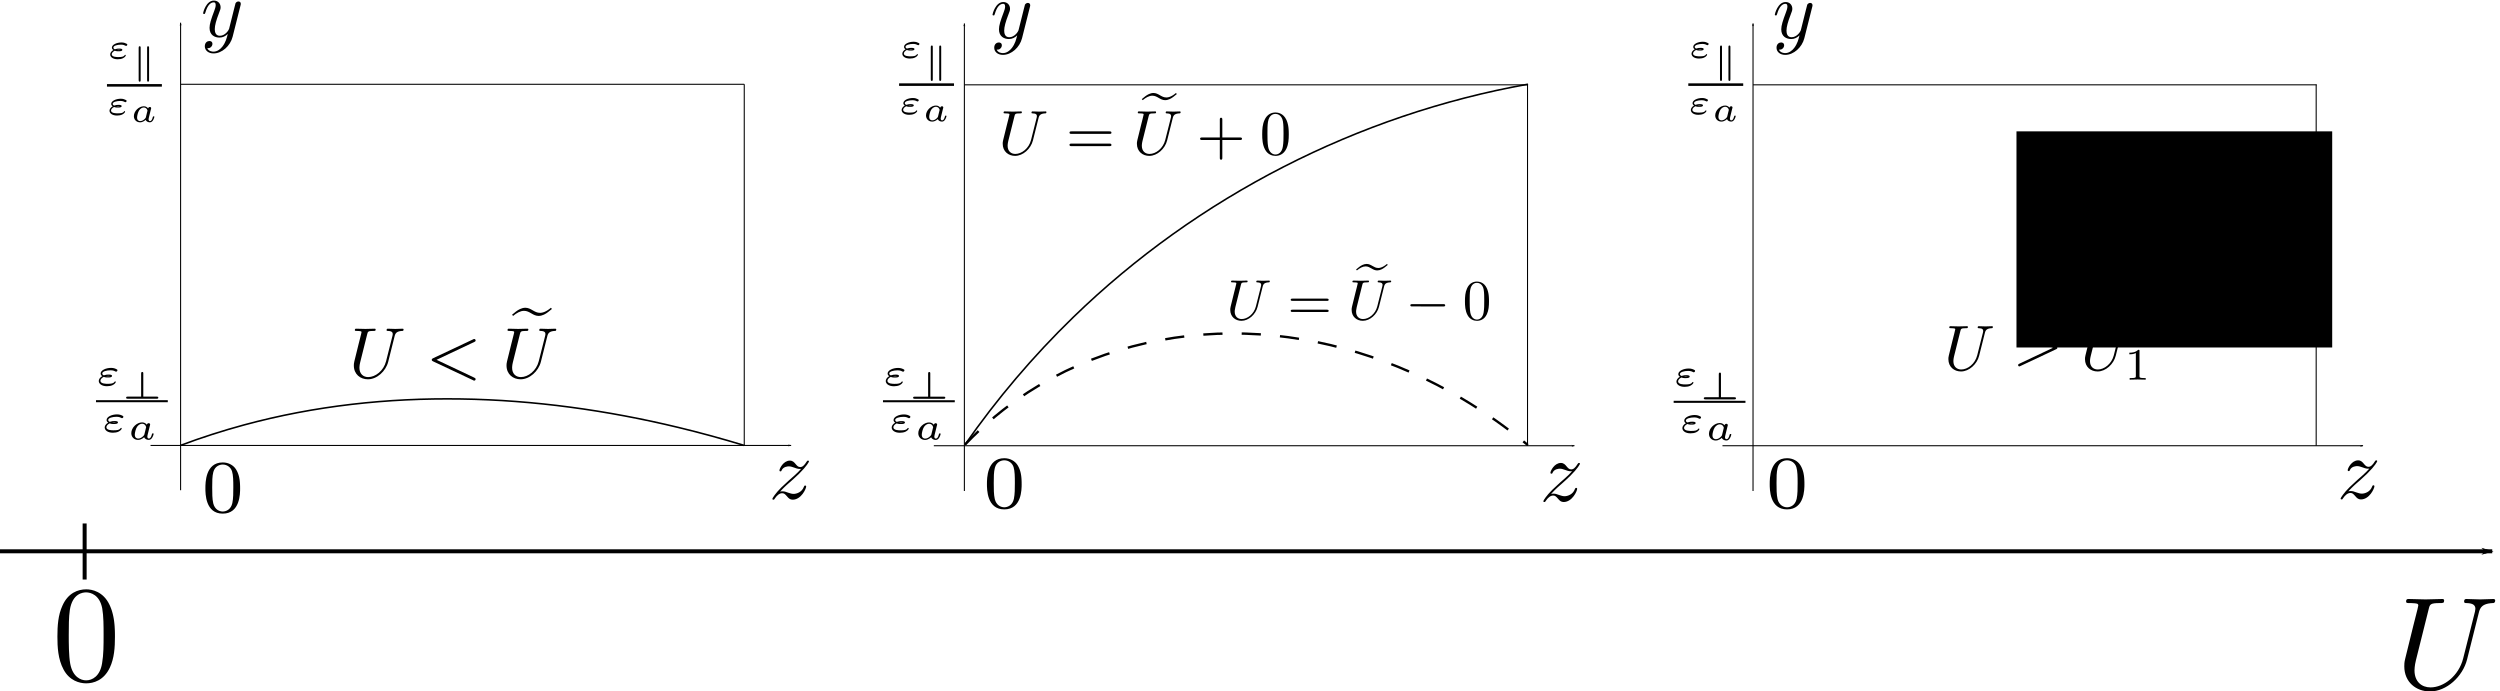 <?xml version="1.0" encoding="UTF-8" standalone="no"?>
<!-- Created with Inkscape (http://www.inkscape.org/) -->

<svg
   xmlns:dc="http://purl.org/dc/elements/1.1/"
   xmlns:cc="http://creativecommons.org/ns#"
   xmlns:rdf="http://www.w3.org/1999/02/22-rdf-syntax-ns#"
   xmlns:svg="http://www.w3.org/2000/svg"
   xmlns="http://www.w3.org/2000/svg"
   xmlns:sodipodi="http://sodipodi.sourceforge.net/DTD/sodipodi-0.dtd"
   xmlns:inkscape="http://www.inkscape.org/namespaces/inkscape"
   width="625.315mm"
   height="172.949mm"
   viewBox="0 0 625.315 172.949"
   version="1.1"
   id="svg8"
   inkscape:version="0.92.3 (2405546, 2018-03-11)"
   sodipodi:docname="ch5_scheme_nonsaturated_part_3.svg">
  <sodipodi:namedview
     id="base"
     pagecolor="#ffffff"
     bordercolor="#666666"
     borderopacity="1.0"
     inkscape:pageopacity="0.0"
     inkscape:pageshadow="2"
     inkscape:zoom="0.22627417"
     inkscape:cx="1104.1542"
     inkscape:cy="394.15978"
     inkscape:document-units="mm"
     inkscape:current-layer="layer1"
     showgrid="false"
     inkscape:window-width="1366"
     inkscape:window-height="703"
     inkscape:window-x="0"
     inkscape:window-y="0"
     inkscape:window-maximized="1"
     showguides="true"
     inkscape:guide-bbox="true">
    <sodipodi:guide
       position="35.371,162.468"
       orientation="0,1"
       id="guide5761"
       inkscape:locked="false" />
  </sodipodi:namedview>
  <defs
     id="defs2">
    <marker
       inkscape:stockid="Arrow1Lend"
       orient="auto"
       refY="0"
       refX="0"
       id="marker4829"
       style="overflow:visible"
       inkscape:isstock="true"
       inkscape:collect="always">
      <path
         id="path4827"
         d="M 0,0 5,-5 -12.5,0 5,5 Z"
         style="fill:#000000;fill-opacity:1;fill-rule:evenodd;stroke:#000000;stroke-width:1pt;stroke-opacity:1"
         transform="matrix(-0.8,0,0,-0.8,-10,0)"
         inkscape:connector-curvature="0" />
    </marker>
    <inkscape:path-effect
       effect="spiro"
       id="path-effect4791"
       is_visible="true" />
    <marker
       inkscape:stockid="Arrow1Lend"
       orient="auto"
       refY="0"
       refX="0"
       id="Arrow1Lend"
       style="overflow:visible"
       inkscape:isstock="true"
       inkscape:collect="always">
      <path
         id="path4510"
         d="M 0,0 5,-5 -12.5,0 5,5 Z"
         style="fill:#000000;fill-opacity:1;fill-rule:evenodd;stroke:#000000;stroke-width:1pt;stroke-opacity:1"
         transform="matrix(-0.8,0,0,-0.8,-10,0)"
         inkscape:connector-curvature="0" />
    </marker>
    <inkscape:path-effect
       effect="spiro"
       id="path-effect4505"
       is_visible="true" />
    <inkscape:path-effect
       effect="spiro"
       id="path-effect4887"
       is_visible="true" />
    <inkscape:path-effect
       effect="spiro"
       id="path-effect7069"
       is_visible="true" />
    <inkscape:path-effect
       effect="spiro"
       id="path-effect7065"
       is_visible="true" />
    <inkscape:path-effect
       effect="spiro"
       id="path-effect4891-2"
       is_visible="true" />
    <marker
       inkscape:stockid="Arrow1Lend"
       orient="auto"
       refY="0"
       refX="0"
       id="marker4829-7"
       style="overflow:visible"
       inkscape:isstock="true"
       inkscape:collect="always">
      <path
         id="path4827-94"
         d="M 0,0 5,-5 -12.5,0 5,5 Z"
         style="fill:#000000;fill-opacity:1;fill-rule:evenodd;stroke:#000000;stroke-width:1pt;stroke-opacity:1"
         transform="matrix(-0.8,0,0,-0.8,-10,0)"
         inkscape:connector-curvature="0" />
    </marker>
    <inkscape:path-effect
       effect="spiro"
       id="path-effect4791-74"
       is_visible="true" />
    <inkscape:path-effect
       effect="spiro"
       id="path-effect4891"
       is_visible="true" />
    <inkscape:path-effect
       effect="spiro"
       id="path-effect4555-34-6-6"
       is_visible="true" />
    <marker
       inkscape:stockid="Arrow1Lend"
       orient="auto"
       refY="0"
       refX="0"
       id="marker6072"
       style="overflow:visible"
       inkscape:isstock="true"
       inkscape:collect="always">
      <path
         id="path6070"
         d="M 0,0 5,-5 -12.5,0 5,5 Z"
         style="fill:#000000;fill-opacity:1;fill-rule:evenodd;stroke:#000000;stroke-width:1pt;stroke-opacity:1"
         transform="matrix(-0.8,0,0,-0.8,-10,0)"
         inkscape:connector-curvature="0" />
    </marker>
    <inkscape:path-effect
       effect="spiro"
       id="path-effect6062"
       is_visible="true" />
    <marker
       inkscape:stockid="Arrow1Lend"
       orient="auto"
       refY="0"
       refX="0"
       id="Arrow1Lend-3"
       style="overflow:visible"
       inkscape:isstock="true"
       inkscape:collect="always">
      <path
         id="path4510-6"
         d="M 0,0 5,-5 -12.5,0 5,5 Z"
         style="fill:#000000;fill-opacity:1;fill-rule:evenodd;stroke:#000000;stroke-width:1pt;stroke-opacity:1"
         transform="matrix(-0.8,0,0,-0.8,-10,0)"
         inkscape:connector-curvature="0" />
    </marker>
    <inkscape:path-effect
       effect="spiro"
       id="path-effect4505-7"
       is_visible="true" />
    <inkscape:path-effect
       effect="spiro"
       id="path-effect4887-5"
       is_visible="true" />
    <inkscape:path-effect
       effect="spiro"
       id="path-effect4887-5-6"
       is_visible="true" />
    <marker
       inkscape:stockid="Arrow1Lend"
       orient="auto"
       refY="0"
       refX="0"
       id="Arrow1Lend-3-2"
       style="overflow:visible"
       inkscape:isstock="true"
       inkscape:collect="always">
      <path
         id="path4510-6-9"
         d="M 0,0 5,-5 -12.5,0 5,5 Z"
         style="fill:#000000;fill-opacity:1;fill-rule:evenodd;stroke:#000000;stroke-width:1pt;stroke-opacity:1"
         transform="matrix(-0.8,0,0,-0.8,-10,0)"
         inkscape:connector-curvature="0" />
    </marker>
    <inkscape:path-effect
       effect="spiro"
       id="path-effect4505-7-1"
       is_visible="true" />
    <inkscape:path-effect
       effect="spiro"
       id="path-effect7065-2"
       is_visible="true" />
    <inkscape:path-effect
       effect="spiro"
       id="path-effect4891-2-7"
       is_visible="true" />
    <marker
       inkscape:stockid="Arrow1Lend"
       orient="auto"
       refY="0"
       refX="0"
       id="marker4829-7-0"
       style="overflow:visible"
       inkscape:isstock="true"
       inkscape:collect="always">
      <path
         id="path4827-94-9"
         d="M 0,0 5,-5 -12.5,0 5,5 Z"
         style="fill:#000000;fill-opacity:1;fill-rule:evenodd;stroke:#000000;stroke-width:1pt;stroke-opacity:1"
         transform="matrix(-0.8,0,0,-0.8,-10,0)"
         inkscape:connector-curvature="0" />
    </marker>
    <inkscape:path-effect
       effect="spiro"
       id="path-effect4791-74-3"
       is_visible="true" />
    <inkscape:path-effect
       is_visible="true"
       id="path-effect4555-77"
       effect="spiro" />
    <inkscape:path-effect
       is_visible="true"
       id="path-effect6254"
       effect="spiro" />
  </defs>
  <g
     transform="translate(195.17,-51.84)"
     id="layer1"
     inkscape:groupmode="layer"
     inkscape:label="Layer 1">
    <path
       style="fill:none;stroke:#000000;stroke-width:0.263;stroke-linecap:butt;stroke-linejoin:miter;stroke-miterlimit:4;stroke-dasharray:none;stroke-opacity:1;marker-end:url(#Arrow1Lend)"
       d="M -149.999,174.456 V 57.535"
       id="path4503"
       inkscape:connector-curvature="0"
       inkscape:path-effect="#path-effect4505"
       inkscape:original-d="m -149.99938,174.45553 c 2.6e-4,-38.97369 2.6e-4,-77.947141 0,-116.920343" />
    <path
       style="fill:none;stroke:#000000;stroke-width:0.263;stroke-linecap:butt;stroke-linejoin:miter;stroke-miterlimit:4;stroke-dasharray:none;stroke-opacity:1;marker-end:url(#marker4829)"
       d="M -157.516,163.258 H 2.705"
       id="path4789"
       inkscape:connector-curvature="0"
       inkscape:path-effect="#path-effect4791"
       inkscape:original-d="m -157.51639,163.2585 c 53.40733,-2.6e-4 106.81442,-2.6e-4 160.2212601,0" />
    <path
       style="fill:none;stroke:#000000;stroke-width:0.263;stroke-linecap:butt;stroke-linejoin:miter;stroke-miterlimit:4;stroke-dasharray:none;stroke-opacity:1"
       d="M -149.999,72.922 H -9.014"
       id="path4885"
       inkscape:connector-curvature="0"
       inkscape:path-effect="#path-effect4887"
       inkscape:original-d="m -149.99938,72.92219 c 46.9953,-2.6e-4 93.99034,-2.6e-4 140.9851101,0" />
    <path
       style="fill:none;stroke:#000000;stroke-width:0.263;stroke-linecap:butt;stroke-linejoin:miter;stroke-miterlimit:4;stroke-dasharray:none;stroke-opacity:1"
       d="M -9.014,163.258 V 72.922"
       id="path4889"
       inkscape:connector-curvature="0"
       inkscape:path-effect="#path-effect4891"
       inkscape:original-d="m -9.0142699,163.2585 c 2.6e-4,-30.11237 2.6e-4,-60.22447 0,-90.33631" />
    <path
       style="fill:none;stroke:#000000;stroke-width:0.263;stroke-linecap:butt;stroke-linejoin:miter;stroke-miterlimit:4;stroke-dasharray:none;stroke-opacity:1;marker-end:url(#marker4829-7)"
       d="M 38.401,163.33 H 198.623"
       id="path4789-0"
       inkscape:connector-curvature="0"
       inkscape:path-effect="#path-effect4791-74"
       inkscape:original-d="m 38.40127,163.33048 c 53.40733,-2.6e-4 106.81443,-2.6e-4 160.22126,0" />
    <path
       style="fill:none;stroke:#000000;stroke-width:0.263;stroke-linecap:butt;stroke-linejoin:miter;stroke-miterlimit:4;stroke-dasharray:none;stroke-opacity:1"
       d="M 186.903,163.33 V 72.994"
       id="path4889-67"
       inkscape:connector-curvature="0"
       inkscape:path-effect="#path-effect4891-2"
       inkscape:original-d="m 186.9034,163.33048 c 2.6e-4,-30.11237 2.6e-4,-60.22447 0,-90.33631" />
    <path
       sodipodi:nodetypes="cc"
       style="fill:none;stroke:#000000;stroke-width:1;stroke-linecap:butt;stroke-linejoin:miter;stroke-miterlimit:4;stroke-dasharray:none;stroke-opacity:1;marker-end:url(#marker6072)"
       d="M -195.17,189.734 H 428.204"
       id="path6060"
       inkscape:connector-curvature="0"
       inkscape:path-effect="#path-effect6062"
       inkscape:original-d="m -195.17017,189.7345 c 257.58679,-2.7e-4 365.78769,-2.7e-4 623.37401,0" />
    <path
       style="fill:none;stroke:#000000;stroke-width:0.4;stroke-linecap:butt;stroke-linejoin:miter;stroke-miterlimit:4;stroke-dasharray:none;stroke-opacity:1"
       d="m -149.96,163.222 c 5.2,-1.947 10.491,-3.649 15.85,-5.1 35.315,-9.56 73.043,-7.952 108.609,0.631 5.539,1.337 11.038,2.839 16.487,4.504"
       id="path4553-2-3-8"
       inkscape:connector-curvature="0"
       inkscape:path-effect="#path-effect4555-34-6-6"
       inkscape:original-d="m -149.95984,163.22249 c 5.35044,-1.53324 10.50006,-3.56668 15.84996,-5.09973 5.34991,-1.53306 72.40592,0.42078 108.6085,0.63129 36.20257,0.21053 10.98252,2.99809 16.4871101,4.50445"
       sodipodi:nodetypes="ccsc" />
    <path
       style="font-style:normal;font-variant:normal;font-weight:normal;font-stretch:normal;letter-spacing:normal;word-spacing:normal;text-anchor:start;fill:#000000;fill-opacity:1;fill-rule:evenodd;stroke:#000000;stroke-width:0;stroke-linecap:butt;stroke-linejoin:miter;stroke-miterlimit:10.433;stroke-dasharray:none;stroke-dashoffset:0;stroke-opacity:1"
       inkscape:connector-curvature="0"
       d="m 424.842,205.107 0.066,-0.244 0.033,-0.125 0.04,-0.118 0.04,-0.112 0.046,-0.112 0.046,-0.112 0.053,-0.105 0.053,-0.105 0.066,-0.105 0.059,-0.099 0.072,-0.092 0.072,-0.092 0.086,-0.092 0.086,-0.079 0.092,-0.086 0.099,-0.079 0.112,-0.072 0.112,-0.072 0.125,-0.066 0.125,-0.059 0.138,-0.059 0.151,-0.053 0.151,-0.053 0.171,-0.046 0.171,-0.04 0.184,-0.04 0.198,-0.026 0.204,-0.033 0.217,-0.02 0.23,-0.02 0.119,-0.007 h 0.125 c 0.165,0 0.553,-0.033 0.553,-0.659 0,-0.033 0,-0.362 -0.421,-0.362 -1.08,0 -2.232,0.105 -3.345,0.105 -1.119,0 -2.338,-0.105 -3.418,-0.105 -0.191,0 -0.586,0 -0.586,0.658 0,0.362 0.329,0.362 0.586,0.362 1.877,0.026 2.232,0.718 2.232,1.436 0,0.105 -0.072,0.599 -0.099,0.691 l -2.957,11.722 c -1.106,4.392 -4.886,7.244 -8.166,7.244 -2.226,0 -4.004,-1.442 -4.004,-4.261 0,-0.072 0,-1.119 0.362,-2.562 l 3.187,-12.762 c 0.29,-1.179 0.362,-1.508 2.759,-1.508 0.843,0 1.106,0 1.106,-0.659 0,-0.362 -0.356,-0.362 -0.461,-0.362 -0.915,0 -3.279,0.105 -4.195,0.105 -0.948,0 -3.286,-0.105 -4.234,-0.105 -0.263,0 -0.626,0 -0.626,0.658 0,0.362 0.296,0.362 0.928,0.362 0.059,0 0.685,0 1.245,0.059 0.586,0.072 0.882,0.105 0.882,0.527 0,0.204 -0.362,1.574 -0.553,2.331 l -0.731,2.884 c -0.29,1.284 -1.864,7.481 -1.995,8.106 -0.23,0.915 -0.23,1.409 -0.23,1.903 0,4.004 2.983,6.295 6.434,6.295 4.122,0 8.198,-3.701 9.278,-8.034 z"
       id="path7914" />
    <g
       transform="translate(-374.651,-122.452)"
       id="g5379">
      <g
         style="font-style:normal;font-variant:normal;font-weight:normal;font-stretch:normal;letter-spacing:normal;word-spacing:normal;text-anchor:start;fill:none;fill-opacity:1;fill-rule:evenodd;stroke:#000000;stroke-linecap:butt;stroke-linejoin:miter;stroke-miterlimit:10.433;stroke-dasharray:none;stroke-dashoffset:0;stroke-opacity:1"
         id="g5377"
         transform="matrix(0.686,0,0,-0.686,-119.98,623.125)"
         xml:space="preserve"
         stroke-miterlimit="10.433"
         font-style="normal"
         font-variant="normal"
         font-weight="normal"
         font-stretch="normal"
         font-size-adjust="none"
         letter-spacing="normal"
         word-spacing="normal"><path
           style="fill:#000000;stroke-width:0"
           inkscape:connector-curvature="0"
           d="m 478.44,422.14 v 0.74 l -0.01,0.75 -0.02,0.75 -0.04,0.74 -0.04,0.75 -0.06,0.74 -0.08,0.74 -0.09,0.73 -0.12,0.73 -0.14,0.73 -0.16,0.72 -0.19,0.72 -0.21,0.72 -0.25,0.7 -0.28,0.7 -0.15,0.35 -0.16,0.34 c -2.28,4.8 -6.37,5.6 -8.47,5.6 -2.98,0 -6.62,-1.3 -8.67,-5.94 -1.59,-3.44 -1.84,-7.33 -1.84,-11.31 0,-3.74 0.2,-8.22 2.25,-12 2.14,-4.03 5.78,-5.03 8.22,-5.03 v 1.09 c -1.94,0 -4.89,1.25 -5.79,6.03 -0.54,2.98 -0.54,7.56 -0.54,10.52 0,3.18 0,6.46 0.4,9.15 0.94,5.94 4.68,6.38 5.93,6.38 1.64,0 4.93,-0.89 5.87,-5.83 0.5,-2.78 0.5,-6.58 0.5,-9.7 0,-3.75 0,-7.13 -0.55,-10.32 -0.75,-4.73 -3.59,-6.23 -5.82,-6.23 v 0 -1.09 c 2.68,0 6.46,1.04 8.67,5.78 1.59,3.43 1.84,7.31 1.84,11.25 z"
           id="path5375" /></g>    </g>
    <path
       style="fill:none;stroke:#000000;stroke-width:0.263;stroke-linecap:butt;stroke-linejoin:miter;stroke-miterlimit:4;stroke-dasharray:none;stroke-opacity:1;marker-end:url(#Arrow1Lend-3)"
       d="M 46.045,174.649 V 57.729"
       id="path4503-3"
       inkscape:connector-curvature="0"
       inkscape:path-effect="#path-effect4505-7"
       inkscape:original-d="m 46.044971,174.6493 c 2.6e-4,-38.97369 2.6e-4,-77.947145 0,-116.920348" />
    <path
       style="fill:none;stroke:#000000;stroke-width:0.263;stroke-linecap:butt;stroke-linejoin:miter;stroke-miterlimit:4;stroke-dasharray:none;stroke-opacity:1"
       d="M 46.045,73.057 H 187.03"
       id="path4885-5"
       inkscape:connector-curvature="0"
       inkscape:path-effect="#path-effect4887-5"
       inkscape:original-d="m 46.044971,73.056897 c 46.9953,-2.6e-4 93.990339,-2.6e-4 140.985109,0" />
    <path
       style="fill:none;stroke:#000000;stroke-width:0.263;stroke-linecap:butt;stroke-linejoin:miter;stroke-miterlimit:4;stroke-dasharray:none;stroke-opacity:1;marker-end:url(#marker4829-7-0)"
       d="M 235.664,163.33 H 395.885"
       id="path4789-0-6"
       inkscape:connector-curvature="0"
       inkscape:path-effect="#path-effect4791-74-3"
       inkscape:original-d="m 235.66422,163.33048 c 53.40733,-2.6e-4 106.81443,-2.6e-4 160.22126,0" />
    <path
       style="fill:none;stroke:#000000;stroke-width:0.263;stroke-linecap:butt;stroke-linejoin:miter;stroke-miterlimit:4;stroke-dasharray:none;stroke-opacity:1"
       d="M 384.166,163.33 V 72.994"
       id="path4889-67-0"
       inkscape:connector-curvature="0"
       inkscape:path-effect="#path-effect4891-2-7"
       inkscape:original-d="m 384.16635,163.33048 c 2.6e-4,-30.11237 2.6e-4,-60.22447 0,-90.33631" />
    <path
       style="fill:none;stroke:#000000;stroke-width:0.263;stroke-linecap:butt;stroke-linejoin:miter;stroke-miterlimit:4;stroke-dasharray:none;stroke-opacity:1;marker-end:url(#Arrow1Lend-3-2)"
       d="M 243.308,174.649 V 57.729"
       id="path4503-3-2"
       inkscape:connector-curvature="0"
       inkscape:path-effect="#path-effect4505-7-1"
       inkscape:original-d="m 243.30792,174.6493 c 2.6e-4,-38.97369 2.6e-4,-77.94715 0,-116.92035" />
    <path
       style="fill:none;stroke:#000000;stroke-width:0.263;stroke-linecap:butt;stroke-linejoin:miter;stroke-miterlimit:4;stroke-dasharray:none;stroke-opacity:1"
       d="M 243.308,73.057 H 384.293"
       id="path4885-5-3"
       inkscape:connector-curvature="0"
       inkscape:path-effect="#path-effect4887-5-6"
       inkscape:original-d="m 243.30792,73.0569 c 46.9953,-2.6e-4 93.99034,-2.6e-4 140.98511,0" />
    <flowRoot
       transform="matrix(0.265,0,0,0.265,-172.037,49.15)"
       style="font-style:normal;font-weight:normal;font-size:40px;line-height:1.25;font-family:sans-serif;letter-spacing:0px;word-spacing:0px;fill:#000000;fill-opacity:1;stroke:none"
       id="flowRoot2501"
       xml:space="preserve"><flowRegion
         id="flowRegion2503"><rect
           y="134.133"
           x="1816"
           height="204"
           width="298"
           id="rect2505" /></flowRegion><flowPara
         style="font-size:120px"
         id="flowPara2507">?</flowPara></flowRoot>    <path
       inkscape:connector-curvature="0"
       id="path2647"
       d="m -174,182.776 c 0,14.02 0,14.02 0,14.02"
       style="fill:none;stroke:#000000;stroke-width:1;stroke-linecap:butt;stroke-linejoin:miter;stroke-miterlimit:4;stroke-dasharray:none;stroke-opacity:1" />
    <g
       transform="matrix(0.764,0,0,0.764,-260.031,-160.958)"
       id="g3241">
      <g
         style="font-style:normal;font-variant:normal;font-weight:normal;font-stretch:normal;letter-spacing:normal;word-spacing:normal;text-anchor:start;fill:none;fill-opacity:1;fill-rule:evenodd;stroke:#000000;stroke-linecap:butt;stroke-linejoin:miter;stroke-miterlimit:10.433;stroke-dasharray:none;stroke-dashoffset:0;stroke-opacity:1"
         id="g3239"
         transform="matrix(0.537,0,0,-0.537,-93.991,508.674)"
         xml:space="preserve"
         stroke-miterlimit="10.433"
         font-style="normal"
         font-variant="normal"
         font-weight="normal"
         font-stretch="normal"
         font-size-adjust="none"
         letter-spacing="normal"
         word-spacing="normal"><path
           style="fill:#000000;stroke-width:0"
           inkscape:connector-curvature="0"
           d="m 479.74,425.18 0.01,0.04 0.01,0.03 0.01,0.06 0.02,0.05 0.01,0.06 0.01,0.05 0.02,0.04 0.01,0.05 0.01,0.04 0.01,0.04 v 0.04 l 0.01,0.04 0.01,0.04 0.01,0.03 v 0.03 l 0.01,0.03 v 0.03 l 0.01,0.03 v 0.03 l 0.01,0.05 v 0.06 0.05 0.05 l 0.01,0.05 v 0.03 0.03 0.03 0.03 c 0,0.91 -0.69,1.35 -1.44,1.35 -0.5,0 -1.3,-0.3 -1.75,-1.05 -0.1,-0.25 -0.5,-1.78 -0.69,-2.69 -0.36,-1.29 -0.7,-2.64 -1,-3.98 l -2.25,-8.97 c -0.19,-0.75 -2.33,-4.23 -5.62,-4.23 -2.54,0 -3.1,2.18 -3.1,4.03 0,2.29 0.86,5.39 2.55,9.76 0.8,2.05 1,2.6 1,3.6 0,2.23 -1.59,4.07 -4.09,4.07 -4.74,0 -6.58,-7.21 -6.58,-7.67 0,-0.5 0.5,-0.5 0.61,-0.5 0.5,0 0.54,0.11 0.79,0.91 1.35,4.69 3.33,6.17 5.03,6.17 0.4,0 1.25,0 1.25,-1.59 0,-1.25 -0.5,-2.53 -0.85,-3.49 -1.99,-5.28 -2.9,-8.12 -2.9,-10.47 0,-4.42 3.15,-5.92 6.08,-5.92 1.96,0 3.64,0.85 5.03,2.24 -0.64,-2.58 -1.23,-5.03 -3.23,-7.68 -1.3,-1.68 -3.19,-3.14 -5.48,-3.14 -0.69,0 -2.94,0.16 -3.79,2.1 0.8,0 1.46,0 2.14,0.61 0.5,0.43 1,1.09 1,2.03 0,1.55 -1.34,1.75 -1.84,1.75 -1.14,0 -2.8,-0.8 -2.8,-3.24 0,-2.5 2.21,-4.34 5.29,-4.34 5.14,0 10.26,4.55 11.67,10.17 z"
           id="path3237" /></g>    </g>
    <g
       transform="matrix(0.764,0,0,0.764,-62.577,-160.594)"
       id="g3241-7">
      <g
         style="font-style:normal;font-variant:normal;font-weight:normal;font-stretch:normal;letter-spacing:normal;word-spacing:normal;text-anchor:start;fill:none;fill-opacity:1;fill-rule:evenodd;stroke:#000000;stroke-linecap:butt;stroke-linejoin:miter;stroke-miterlimit:10.433;stroke-dasharray:none;stroke-dashoffset:0;stroke-opacity:1"
         id="g3239-5"
         transform="matrix(0.537,0,0,-0.537,-93.991,508.674)"
         xml:space="preserve"
         stroke-miterlimit="10.433"
         font-style="normal"
         font-variant="normal"
         font-weight="normal"
         font-stretch="normal"
         font-size-adjust="none"
         letter-spacing="normal"
         word-spacing="normal"><path
           style="fill:#000000;stroke-width:0"
           inkscape:connector-curvature="0"
           d="m 479.74,425.18 0.01,0.04 0.01,0.03 0.01,0.06 0.02,0.05 0.01,0.06 0.01,0.05 0.02,0.04 0.01,0.05 0.01,0.04 0.01,0.04 v 0.04 l 0.01,0.04 0.01,0.04 0.01,0.03 v 0.03 l 0.01,0.03 v 0.03 l 0.01,0.03 v 0.03 l 0.01,0.05 v 0.06 0.05 0.05 l 0.01,0.05 v 0.03 0.03 0.03 0.03 c 0,0.91 -0.69,1.35 -1.44,1.35 -0.5,0 -1.3,-0.3 -1.75,-1.05 -0.1,-0.25 -0.5,-1.78 -0.69,-2.69 -0.36,-1.29 -0.7,-2.64 -1,-3.98 l -2.25,-8.97 c -0.19,-0.75 -2.33,-4.23 -5.62,-4.23 -2.54,0 -3.1,2.18 -3.1,4.03 0,2.29 0.86,5.39 2.55,9.76 0.8,2.05 1,2.6 1,3.6 0,2.23 -1.59,4.07 -4.09,4.07 -4.74,0 -6.58,-7.21 -6.58,-7.67 0,-0.5 0.5,-0.5 0.61,-0.5 0.5,0 0.54,0.11 0.79,0.91 1.35,4.69 3.33,6.17 5.03,6.17 0.4,0 1.25,0 1.25,-1.59 0,-1.25 -0.5,-2.53 -0.85,-3.49 -1.99,-5.28 -2.9,-8.12 -2.9,-10.47 0,-4.42 3.15,-5.92 6.08,-5.92 1.96,0 3.64,0.85 5.03,2.24 -0.64,-2.58 -1.23,-5.03 -3.23,-7.68 -1.3,-1.68 -3.19,-3.14 -5.48,-3.14 -0.69,0 -2.94,0.16 -3.79,2.1 0.8,0 1.46,0 2.14,0.61 0.5,0.43 1,1.09 1,2.03 0,1.55 -1.34,1.75 -1.84,1.75 -1.14,0 -2.8,-0.8 -2.8,-3.24 0,-2.5 2.21,-4.34 5.29,-4.34 5.14,0 10.26,4.55 11.67,10.17 z"
           id="path3237-9" /></g>    </g>
    <g
       transform="matrix(0.764,0,0,0.764,133.095,-160.594)"
       id="g3241-2">
      <g
         style="font-style:normal;font-variant:normal;font-weight:normal;font-stretch:normal;letter-spacing:normal;word-spacing:normal;text-anchor:start;fill:none;fill-opacity:1;fill-rule:evenodd;stroke:#000000;stroke-linecap:butt;stroke-linejoin:miter;stroke-miterlimit:10.433;stroke-dasharray:none;stroke-dashoffset:0;stroke-opacity:1"
         id="g3239-2"
         transform="matrix(0.537,0,0,-0.537,-93.991,508.674)"
         xml:space="preserve"
         stroke-miterlimit="10.433"
         font-style="normal"
         font-variant="normal"
         font-weight="normal"
         font-stretch="normal"
         font-size-adjust="none"
         letter-spacing="normal"
         word-spacing="normal"><path
           style="fill:#000000;stroke-width:0"
           inkscape:connector-curvature="0"
           d="m 479.74,425.18 0.01,0.04 0.01,0.03 0.01,0.06 0.02,0.05 0.01,0.06 0.01,0.05 0.02,0.04 0.01,0.05 0.01,0.04 0.01,0.04 v 0.04 l 0.01,0.04 0.01,0.04 0.01,0.03 v 0.03 l 0.01,0.03 v 0.03 l 0.01,0.03 v 0.03 l 0.01,0.05 v 0.06 0.05 0.05 l 0.01,0.05 v 0.03 0.03 0.03 0.03 c 0,0.91 -0.69,1.35 -1.44,1.35 -0.5,0 -1.3,-0.3 -1.75,-1.05 -0.1,-0.25 -0.5,-1.78 -0.69,-2.69 -0.36,-1.29 -0.7,-2.64 -1,-3.98 l -2.25,-8.97 c -0.19,-0.75 -2.33,-4.23 -5.62,-4.23 -2.54,0 -3.1,2.18 -3.1,4.03 0,2.29 0.86,5.39 2.55,9.76 0.8,2.05 1,2.6 1,3.6 0,2.23 -1.59,4.07 -4.09,4.07 -4.74,0 -6.58,-7.21 -6.58,-7.67 0,-0.5 0.5,-0.5 0.61,-0.5 0.5,0 0.54,0.11 0.79,0.91 1.35,4.69 3.33,6.17 5.03,6.17 0.4,0 1.25,0 1.25,-1.59 0,-1.25 -0.5,-2.53 -0.85,-3.49 -1.99,-5.28 -2.9,-8.12 -2.9,-10.47 0,-4.42 3.15,-5.92 6.08,-5.92 1.96,0 3.64,0.85 5.03,2.24 -0.64,-2.58 -1.23,-5.03 -3.23,-7.68 -1.3,-1.68 -3.19,-3.14 -5.48,-3.14 -0.69,0 -2.94,0.16 -3.79,2.1 0.8,0 1.46,0 2.14,0.61 0.5,0.43 1,1.09 1,2.03 0,1.55 -1.34,1.75 -1.84,1.75 -1.14,0 -2.8,-0.8 -2.8,-3.24 0,-2.5 2.21,-4.34 5.29,-4.34 5.14,0 10.26,4.55 11.67,10.17 z"
           id="path3237-8" /></g>    </g>
    <g
       id="g3453"
       transform="matrix(0.807,0,0,0.807,-124.462,-57.881)">
      <g
         word-spacing="normal"
         letter-spacing="normal"
         font-size-adjust="none"
         font-stretch="normal"
         font-weight="normal"
         font-variant="normal"
         font-style="normal"
         stroke-miterlimit="10.433"
         xml:space="preserve"
         transform="matrix(0.537,0,0,-0.537,-93.991,508.674)"
         id="g3451"
         style="font-style:normal;font-variant:normal;font-weight:normal;font-stretch:normal;letter-spacing:normal;word-spacing:normal;text-anchor:start;fill:none;fill-opacity:1;fill-rule:evenodd;stroke:#000000;stroke-linecap:butt;stroke-linejoin:miter;stroke-miterlimit:10.433;stroke-dasharray:none;stroke-dashoffset:0;stroke-opacity:1"><path
           id="path3449"
           d="m 462.14,410.34 0.25,0.27 0.24,0.25 0.24,0.25 0.23,0.24 0.22,0.23 0.22,0.22 0.21,0.22 0.2,0.21 0.2,0.2 0.2,0.19 0.19,0.19 0.19,0.19 0.18,0.17 0.19,0.18 0.35,0.33 0.34,0.32 0.33,0.3 0.33,0.29 0.32,0.29 0.65,0.56 0.33,0.29 0.33,0.28 c 0,0.05 3.08,2.69 4.88,4.49 4.73,4.64 5.83,7.03 5.83,7.21 0,0.5 -0.46,0.5 -0.55,0.5 -0.35,0 -0.5,-0.09 -0.75,-0.54 -1.49,-2.39 -2.53,-3.19 -3.74,-3.19 -1.2,0 -1.79,0.75 -2.54,1.59 -0.94,1.16 -1.78,2.14 -3.44,2.14 -3.73,0 -6.02,-4.62 -6.02,-5.67 0,-0.25 0.14,-0.54 0.6,-0.54 0.45,0 0.54,0.25 0.64,0.54 0.95,2.3 3.84,2.35 4.23,2.35 1.05,0 2,-0.36 3.14,-0.75 2,-0.75 2.55,-0.75 3.85,-0.75 -1.8,-2.14 -5.99,-5.74 -6.92,-6.53 l -4.49,-4.18 c -3.39,-3.34 -5.14,-6.18 -5.14,-6.53 0,-0.5 0.5,-0.5 0.59,-0.5 0.41,0 0.5,0.1 0.8,0.64 1.16,1.75 2.64,3.1 4.24,3.1 1.15,0 1.65,-0.46 2.89,-1.89 0.86,-1.05 1.75,-1.85 3.18,-1.85 4.94,0 7.83,6.33 7.83,7.67 0,0.25 -0.2,0.5 -0.59,0.5 -0.46,0 -0.55,-0.29 -0.71,-0.65 -1.14,-3.24 -4.32,-4.17 -5.98,-4.17 -0.98,0 -1.89,0.29 -2.94,0.64 -1.68,0.64 -2.43,0.84 -3.48,0.84 -0.1,0 -0.89,0 -1.35,-0.14 z"
           inkscape:connector-curvature="0"
           style="fill:#000000;stroke-width:0" /></g>    </g>
    <g
       id="g3453-9"
       transform="matrix(0.807,0,0,0.807,267.797,-57.947)">
      <g
         word-spacing="normal"
         letter-spacing="normal"
         font-size-adjust="none"
         font-stretch="normal"
         font-weight="normal"
         font-variant="normal"
         font-style="normal"
         stroke-miterlimit="10.433"
         xml:space="preserve"
         transform="matrix(0.537,0,0,-0.537,-93.991,508.674)"
         id="g3451-7"
         style="font-style:normal;font-variant:normal;font-weight:normal;font-stretch:normal;letter-spacing:normal;word-spacing:normal;text-anchor:start;fill:none;fill-opacity:1;fill-rule:evenodd;stroke:#000000;stroke-linecap:butt;stroke-linejoin:miter;stroke-miterlimit:10.433;stroke-dasharray:none;stroke-dashoffset:0;stroke-opacity:1"><path
           id="path3449-3"
           d="m 462.14,410.34 0.25,0.27 0.24,0.25 0.24,0.25 0.23,0.24 0.22,0.23 0.22,0.22 0.21,0.22 0.2,0.21 0.2,0.2 0.2,0.19 0.19,0.19 0.19,0.19 0.18,0.17 0.19,0.18 0.35,0.33 0.34,0.32 0.33,0.3 0.33,0.29 0.32,0.29 0.65,0.56 0.33,0.29 0.33,0.28 c 0,0.05 3.08,2.69 4.88,4.49 4.73,4.64 5.83,7.03 5.83,7.21 0,0.5 -0.46,0.5 -0.55,0.5 -0.35,0 -0.5,-0.09 -0.75,-0.54 -1.49,-2.39 -2.53,-3.19 -3.74,-3.19 -1.2,0 -1.79,0.75 -2.54,1.59 -0.94,1.16 -1.78,2.14 -3.44,2.14 -3.73,0 -6.02,-4.62 -6.02,-5.67 0,-0.25 0.14,-0.54 0.6,-0.54 0.45,0 0.54,0.25 0.64,0.54 0.95,2.3 3.84,2.35 4.23,2.35 1.05,0 2,-0.36 3.14,-0.75 2,-0.75 2.55,-0.75 3.85,-0.75 -1.8,-2.14 -5.99,-5.74 -6.92,-6.53 l -4.49,-4.18 c -3.39,-3.34 -5.14,-6.18 -5.14,-6.53 0,-0.5 0.5,-0.5 0.59,-0.5 0.41,0 0.5,0.1 0.8,0.64 1.16,1.75 2.64,3.1 4.24,3.1 1.15,0 1.65,-0.46 2.89,-1.89 0.86,-1.05 1.75,-1.85 3.18,-1.85 4.94,0 7.83,6.33 7.83,7.67 0,0.25 -0.2,0.5 -0.59,0.5 -0.46,0 -0.55,-0.29 -0.71,-0.65 -1.14,-3.24 -4.32,-4.17 -5.98,-4.17 -0.98,0 -1.89,0.29 -2.94,0.64 -1.68,0.64 -2.43,0.84 -3.48,0.84 -0.1,0 -0.89,0 -1.35,-0.14 z"
           inkscape:connector-curvature="0"
           style="fill:#000000;stroke-width:0" /></g>    </g>
    <g
       id="g4245"
       transform="translate(95.883,-111.669)">
      <g
         word-spacing="normal"
         letter-spacing="normal"
         font-size-adjust="none"
         font-stretch="normal"
         font-weight="normal"
         font-variant="normal"
         font-style="normal"
         stroke-miterlimit="10.433"
         xml:space="preserve"
         transform="matrix(0.537,0,0,-0.537,-93.991,508.674)"
         id="g4243"
         style="font-style:normal;font-variant:normal;font-weight:normal;font-stretch:normal;letter-spacing:normal;word-spacing:normal;text-anchor:start;fill:none;fill-opacity:1;fill-rule:evenodd;stroke:#000000;stroke-linecap:butt;stroke-linejoin:miter;stroke-miterlimit:10.433;stroke-dasharray:none;stroke-dashoffset:0;stroke-opacity:1"><path
           id="path4241"
           d="m 473.5,417.31 v 0.71 l -0.02,0.68 -0.03,0.66 -0.04,0.64 -0.06,0.62 -0.07,0.59 -0.1,0.58 -0.1,0.56 -0.13,0.55 -0.15,0.52 -0.17,0.52 -0.19,0.5 -0.21,0.49 -0.24,0.48 -0.26,0.47 -0.14,0.23 -0.15,0.23 c -1.08,1.61 -3.23,3 -6.03,3 -8.08,0 -8.08,-9.52 -8.08,-12.03 0,-2.5 0,-11.81 8.08,-11.81 v 0.98 c -1.59,0 -3.72,0.94 -4.42,3.8 -0.49,2.04 -0.49,4.9 -0.49,7.48 0,2.55 0,5.2 0.52,7.11 0.73,2.75 2.97,3.49 4.39,3.49 1.89,0 3.7,-1.15 4.33,-3.18 0.56,-1.87 0.59,-4.39 0.59,-7.42 0,-2.58 0,-5.15 -0.45,-7.34 -0.7,-3.17 -3.06,-3.94 -4.47,-3.94 v 0 -0.98 c 8.09,0 8.09,9.31 8.09,11.81 z"
           inkscape:connector-curvature="0"
           style="fill:#000000;stroke-width:0" /></g>    </g>
    <g
       transform="translate(-295.394,-110.609)"
       id="g4632">
      <g
         style="font-style:normal;font-variant:normal;font-weight:normal;font-stretch:normal;letter-spacing:normal;word-spacing:normal;text-anchor:start;fill:none;fill-opacity:1;fill-rule:evenodd;stroke:#000000;stroke-linecap:butt;stroke-linejoin:miter;stroke-miterlimit:10.433;stroke-dasharray:none;stroke-dashoffset:0;stroke-opacity:1"
         word-spacing="normal"
         letter-spacing="normal"
         font-size-adjust="none"
         font-stretch="normal"
         font-weight="normal"
         font-variant="normal"
         font-style="normal"
         stroke-miterlimit="10.433"
         xml:space="preserve"
         transform="matrix(0.537,0,0,-0.537,-93.991,508.674)"
         id="content"><path
           style="fill:#000000;stroke-width:0"
           inkscape:connector-curvature="0"
           id="path4629"
           d="m 473.5,417.31 v 0.71 l -0.02,0.68 -0.03,0.66 -0.04,0.64 -0.06,0.62 -0.07,0.59 -0.1,0.58 -0.1,0.56 -0.13,0.55 -0.15,0.52 -0.17,0.52 -0.19,0.5 -0.21,0.49 -0.24,0.48 -0.26,0.47 -0.14,0.23 -0.15,0.23 c -1.08,1.61 -3.23,3 -6.03,3 -8.08,0 -8.08,-9.52 -8.08,-12.03 0,-2.5 0,-11.81 8.08,-11.81 v 0.98 c -1.59,0 -3.72,0.94 -4.42,3.8 -0.49,2.04 -0.49,4.9 -0.49,7.48 0,2.55 0,5.2 0.52,7.11 0.73,2.75 2.97,3.49 4.39,3.49 1.89,0 3.7,-1.15 4.33,-3.18 0.56,-1.87 0.59,-4.39 0.59,-7.42 0,-2.58 0,-5.15 -0.45,-7.34 -0.7,-3.17 -3.06,-3.94 -4.47,-3.94 v 0 -0.98 c 8.09,0 8.09,9.31 8.09,11.81 z" /></g>    </g>
    <g
       transform="translate(-99.909,-111.669)"
       id="g4828">
      <g
         style="font-style:normal;font-variant:normal;font-weight:normal;font-stretch:normal;letter-spacing:normal;word-spacing:normal;text-anchor:start;fill:none;fill-opacity:1;fill-rule:evenodd;stroke:#000000;stroke-linecap:butt;stroke-linejoin:miter;stroke-miterlimit:10.433;stroke-dasharray:none;stroke-dashoffset:0;stroke-opacity:1"
         id="g4826"
         transform="matrix(0.537,0,0,-0.537,-93.991,508.674)"
         xml:space="preserve"
         stroke-miterlimit="10.433"
         font-style="normal"
         font-variant="normal"
         font-weight="normal"
         font-stretch="normal"
         font-size-adjust="none"
         letter-spacing="normal"
         word-spacing="normal"><path
           style="fill:#000000;stroke-width:0"
           inkscape:connector-curvature="0"
           d="m 473.5,417.31 v 0.71 l -0.02,0.68 -0.03,0.66 -0.04,0.64 -0.06,0.62 -0.07,0.59 -0.1,0.58 -0.1,0.56 -0.13,0.55 -0.15,0.52 -0.17,0.52 -0.19,0.5 -0.21,0.49 -0.24,0.48 -0.26,0.47 -0.14,0.23 -0.15,0.23 c -1.08,1.61 -3.23,3 -6.03,3 -8.08,0 -8.08,-9.52 -8.08,-12.03 0,-2.5 0,-11.81 8.08,-11.81 v 0.98 c -1.59,0 -3.72,0.94 -4.42,3.8 -0.49,2.04 -0.49,4.9 -0.49,7.48 0,2.55 0,5.2 0.52,7.11 0.73,2.75 2.97,3.49 4.39,3.49 1.89,0 3.7,-1.15 4.33,-3.18 0.56,-1.87 0.59,-4.39 0.59,-7.42 0,-2.58 0,-5.15 -0.45,-7.34 -0.7,-3.17 -3.06,-3.94 -4.47,-3.94 v 0 -0.98 c 8.09,0 8.09,9.31 8.09,11.81 z"
           id="path4824" /></g>    </g>
    <g
       id="g3453-9-6"
       transform="matrix(0.807,0,0,0.807,68.381,-57.299)">
      <g
         word-spacing="normal"
         letter-spacing="normal"
         font-size-adjust="none"
         font-stretch="normal"
         font-weight="normal"
         font-variant="normal"
         font-style="normal"
         stroke-miterlimit="10.433"
         xml:space="preserve"
         transform="matrix(0.537,0,0,-0.537,-93.991,508.674)"
         id="g3451-7-1"
         style="font-style:normal;font-variant:normal;font-weight:normal;font-stretch:normal;letter-spacing:normal;word-spacing:normal;text-anchor:start;fill:none;fill-opacity:1;fill-rule:evenodd;stroke:#000000;stroke-linecap:butt;stroke-linejoin:miter;stroke-miterlimit:10.433;stroke-dasharray:none;stroke-dashoffset:0;stroke-opacity:1"><path
           id="path3449-3-2"
           d="m 462.14,410.34 0.25,0.27 0.24,0.25 0.24,0.25 0.23,0.24 0.22,0.23 0.22,0.22 0.21,0.22 0.2,0.21 0.2,0.2 0.2,0.19 0.19,0.19 0.19,0.19 0.18,0.17 0.19,0.18 0.35,0.33 0.34,0.32 0.33,0.3 0.33,0.29 0.32,0.29 0.65,0.56 0.33,0.29 0.33,0.28 c 0,0.05 3.08,2.69 4.88,4.49 4.73,4.64 5.83,7.03 5.83,7.21 0,0.5 -0.46,0.5 -0.55,0.5 -0.35,0 -0.5,-0.09 -0.75,-0.54 -1.49,-2.39 -2.53,-3.19 -3.74,-3.19 -1.2,0 -1.79,0.75 -2.54,1.59 -0.94,1.16 -1.78,2.14 -3.44,2.14 -3.73,0 -6.02,-4.62 -6.02,-5.67 0,-0.25 0.14,-0.54 0.6,-0.54 0.45,0 0.54,0.25 0.64,0.54 0.95,2.3 3.84,2.35 4.23,2.35 1.05,0 2,-0.36 3.14,-0.75 2,-0.75 2.55,-0.75 3.85,-0.75 -1.8,-2.14 -5.99,-5.74 -6.92,-6.53 l -4.49,-4.18 c -3.39,-3.34 -5.14,-6.18 -5.14,-6.53 0,-0.5 0.5,-0.5 0.59,-0.5 0.41,0 0.5,0.1 0.8,0.64 1.16,1.75 2.64,3.1 4.24,3.1 1.15,0 1.65,-0.46 2.89,-1.89 0.86,-1.05 1.75,-1.85 3.18,-1.85 4.94,0 7.83,6.33 7.83,7.67 0,0.25 -0.2,0.5 -0.59,0.5 -0.46,0 -0.55,-0.29 -0.71,-0.65 -1.14,-3.24 -4.32,-4.17 -5.98,-4.17 -0.98,0 -1.89,0.29 -2.94,0.64 -1.68,0.64 -2.43,0.84 -3.48,0.84 -0.1,0 -0.89,0 -1.35,-0.14 z"
           inkscape:connector-curvature="0"
           style="fill:#000000;stroke-width:0" /></g>    </g>
    <g
       id="g5064"
       transform="matrix(0.662,0,0,0.662,-270.432,-116.059)">
      <g
         word-spacing="normal"
         letter-spacing="normal"
         font-size-adjust="none"
         font-stretch="normal"
         font-weight="normal"
         font-variant="normal"
         font-style="normal"
         stroke-miterlimit="10.433"
         xml:space="preserve"
         transform="matrix(0.537,0,0,-0.537,-93.991,508.674)"
         id="g5062"
         style="font-style:normal;font-variant:normal;font-weight:normal;font-stretch:normal;letter-spacing:normal;word-spacing:normal;text-anchor:start;fill:none;fill-opacity:1;fill-rule:evenodd;stroke:#000000;stroke-linecap:butt;stroke-linejoin:miter;stroke-miterlimit:10.433;stroke-dasharray:none;stroke-dashoffset:0;stroke-opacity:1"><path
           id="path5050"
           d="m 467.48,439.29 0.11,-0.04 0.1,-0.04 0.1,-0.03 0.1,-0.03 0.09,-0.03 0.1,-0.02 0.09,-0.03 0.09,-0.02 0.09,-0.02 0.09,-0.02 0.17,-0.03 0.17,-0.03 0.17,-0.02 0.16,-0.02 0.17,-0.01 0.15,-0.01 h 0.16 l 0.16,-0.01 h 0.15 0.32 l 0.03,0.84 c -0.37,0 -0.91,0 -1.25,0.07 0.16,0.01 0.64,0.14 1.47,0.14 0.41,0 0.72,-0.05 1.08,-0.1 v -0.03 c -0.36,-0.08 -0.78,-0.08 -1.3,-0.08 l -0.03,-0.84 c 0.95,0 2.59,0 2.59,1.03 0,0.77 -1.12,0.86 -2.29,0.86 -0.75,0 -1.69,-0.06 -2.79,-0.44 -0.15,-0.04 -0.2,-0.04 -0.23,-0.04 -0.05,0 -0.98,0.35 -0.98,1.18 0,1.35 2.81,2.07 5.37,2.07 0.5,0 1.69,0 2.97,-0.69 0.31,-0.17 0.37,-0.21 0.56,-0.21 0.46,0 0.88,0.43 0.88,0.88 0,0.42 -0.27,0.55 -0.52,0.67 -0.78,0.42 -1.9,0.89 -3.56,0.89 -3.34,0 -6.75,-1.54 -6.75,-3.64 0,-0.72 0.42,-1.28 1.05,-1.65 -1.68,-0.99 -2.25,-2.22 -2.25,-3.15 0,-1.7 1.79,-3.39 5.28,-3.39 1.26,0 2.64,0.21 3.65,0.71 1.46,0.68 2.05,1.73 2.05,2.01 0,0.25 -0.22,0.42 -0.39,0.42 -0.2,0 -0.28,-0.12 -0.41,-0.32 -0.72,-1.02 -1.98,-1.27 -4.5,-1.27 -0.92,0 -4.61,0 -4.61,1.97 0,0.84 0.8,1.86 2.14,2.52 z"
           inkscape:connector-curvature="0"
           style="fill:#000000;stroke-width:0" /><path
           id="path5052"
           d="m 485.71,441.38 v 0.03 0.04 0.04 0.04 l -0.01,0.04 v 0.04 0.04 0.04 l -0.01,0.05 v 0.04 l -0.01,0.04 -0.01,0.05 -0.01,0.04 -0.01,0.04 -0.02,0.04 -0.01,0.04 -0.02,0.04 -0.02,0.04 -0.02,0.03 -0.02,0.04 -0.03,0.03 -0.03,0.03 -0.02,0.02 -0.01,0.01 -0.02,0.01 -0.02,0.02 -0.02,0.01 -0.02,0.01 -0.02,0.01 -0.02,0.01 -0.02,0.01 -0.03,0.01 -0.02,0.01 -0.02,0.01 h -0.03 l -0.03,0.01 h -0.02 l -0.03,0.01 h -0.03 -0.03 l -0.03,0.01 H 485 c -0.7,0 -0.7,-0.75 -0.7,-1.16 v -22.61 c 0,-0.41 0,-1.16 0.7,-1.16 0.71,0 0.71,0.66 0.71,1.04 z"
           inkscape:connector-curvature="0"
           style="fill:#000000;stroke-width:0" /><path
           id="path5054"
           d="m 491.63,441.25 v 0.04 0.04 0.04 0.05 0.04 l -0.01,0.05 v 0.04 0.05 l -0.01,0.05 v 0.05 l -0.01,0.05 -0.01,0.04 -0.01,0.05 -0.01,0.05 -0.01,0.05 -0.02,0.04 -0.02,0.04 -0.02,0.05 -0.02,0.04 -0.02,0.04 -0.03,0.03 -0.03,0.04 -0.03,0.03 -0.02,0.02 -0.02,0.01 -0.02,0.02 -0.02,0.01 -0.02,0.01 -0.02,0.01 -0.02,0.02 -0.02,0.01 h -0.03 l -0.02,0.01 -0.03,0.01 -0.02,0.01 h -0.03 l -0.03,0.01 h -0.03 -0.03 l -0.03,0.01 h -0.03 c -0.69,0 -0.69,-0.66 -0.69,-1.03 v -22.86 c 0,-0.38 0,-1.04 0.69,-1.04 0.7,0 0.7,0.75 0.7,1.16 z"
           inkscape:connector-curvature="0"
           style="fill:#000000;stroke-width:0" /><polyline
           id="polyline5056"
           points="462,414 500.64,414 500.64,415.8 462,415.8 "
           style="fill:#000000;fill-rule:nonzero;stroke-width:0" /><path
           id="path5058"
           d="m 467,399.68 0.11,-0.03 0.1,-0.04 0.1,-0.03 0.1,-0.03 0.09,-0.03 0.1,-0.02 0.09,-0.03 0.09,-0.02 0.09,-0.02 0.09,-0.02 0.17,-0.03 0.17,-0.03 0.17,-0.02 0.16,-0.02 0.16,-0.01 0.16,-0.01 0.16,-0.01 h 0.16 0.15 0.32 l 0.03,0.84 c -0.38,0 -0.91,0 -1.25,0.06 0.16,0.02 0.64,0.14 1.47,0.14 0.4,0 0.72,-0.04 1.08,-0.09 v -0.03 c -0.36,-0.08 -0.78,-0.08 -1.3,-0.08 l -0.03,-0.84 c 0.95,0 2.59,0 2.59,1.03 0,0.76 -1.12,0.86 -2.29,0.86 -0.75,0 -1.69,-0.06 -2.79,-0.44 -0.15,-0.05 -0.2,-0.05 -0.23,-0.05 -0.05,0 -0.98,0.36 -0.98,1.19 0,1.34 2.81,2.06 5.37,2.06 0.5,0 1.69,0 2.97,-0.68 0.31,-0.18 0.37,-0.21 0.56,-0.21 0.45,0 0.88,0.42 0.88,0.88 0,0.42 -0.27,0.54 -0.52,0.67 -0.78,0.42 -1.91,0.89 -3.56,0.89 -3.35,0 -6.75,-1.55 -6.75,-3.64 0,-0.72 0.42,-1.28 1.05,-1.66 -1.68,-0.98 -2.25,-2.22 -2.25,-3.14 0,-1.7 1.79,-3.39 5.28,-3.39 1.26,0 2.64,0.21 3.65,0.71 1.46,0.68 2.05,1.73 2.05,2.01 0,0.25 -0.22,0.42 -0.39,0.42 -0.2,0 -0.28,-0.12 -0.41,-0.33 -0.72,-1.01 -1.98,-1.26 -4.5,-1.26 -0.92,0 -4.61,0 -4.61,1.97 0,0.84 0.8,1.86 2.14,2.51 z"
           inkscape:connector-curvature="0"
           style="fill:#000000;stroke-width:0" /><path
           id="path5060"
           d="m 492.71,397.24 0.01,0.05 0.02,0.05 0.01,0.05 0.01,0.06 0.02,0.06 0.01,0.05 0.03,0.12 0.03,0.12 0.03,0.13 0.04,0.12 0.03,0.12 0.01,0.05 0.01,0.06 0.02,0.05 0.01,0.06 0.01,0.05 0.01,0.05 0.02,0.04 v 0.05 l 0.01,0.04 0.01,0.03 0.01,0.04 0.01,0.03 v 0.03 0.02 l 0.01,0.02 v 0 0.01 c 0,0.42 -0.32,0.88 -0.93,0.88 -0.43,0 -1.04,-0.3 -1.23,-1 -0.48,0.64 -1.42,1.5 -3,1.5 v -0.86 c 1.12,0 2.2,-0.68 2.59,-2.16 l -1.14,-4.69 c -0.11,-0.37 -0.11,-0.42 -0.54,-0.92 -0.93,-1.05 -2.22,-1.81 -3.47,-1.81 -0.88,0 -2.19,0.47 -2.19,2.53 0,1.16 0.59,3.77 1.47,5.06 0.97,1.38 2.23,1.99 3.28,1.99 v 0.86 c -3.5,0 -7,-3.43 -7,-6.96 0,-2.54 1.87,-4.34 4.36,-4.34 2.05,0 3.64,1.45 3.94,1.75 0.45,-1.22 1.82,-1.75 2.93,-1.75 1,0 1.68,0.58 2.21,1.41 0.64,0.96 0.98,2.28 0.98,2.46 0,0.35 -0.42,0.35 -0.51,0.35 -0.46,0 -0.47,-0.16 -0.6,-0.55 -0.45,-1.84 -1.09,-2.81 -1.97,-2.81 -0.7,0 -1,0.55 -1,1.31 0,0.38 0.25,1.33 0.41,2 z"
           inkscape:connector-curvature="0"
           style="fill:#000000;stroke-width:0" /></g>    </g>
    <g
       id="g5064-9"
       transform="matrix(0.662,0,0,0.662,-72.3,-116.241)">
      <g
         word-spacing="normal"
         letter-spacing="normal"
         font-size-adjust="none"
         font-stretch="normal"
         font-weight="normal"
         font-variant="normal"
         font-style="normal"
         stroke-miterlimit="10.433"
         xml:space="preserve"
         transform="matrix(0.537,0,0,-0.537,-93.991,508.674)"
         id="g5062-3"
         style="font-style:normal;font-variant:normal;font-weight:normal;font-stretch:normal;letter-spacing:normal;word-spacing:normal;text-anchor:start;fill:none;fill-opacity:1;fill-rule:evenodd;stroke:#000000;stroke-linecap:butt;stroke-linejoin:miter;stroke-miterlimit:10.433;stroke-dasharray:none;stroke-dashoffset:0;stroke-opacity:1"><path
           id="path5050-1"
           d="m 467.48,439.29 0.11,-0.04 0.1,-0.04 0.1,-0.03 0.1,-0.03 0.09,-0.03 0.1,-0.02 0.09,-0.03 0.09,-0.02 0.09,-0.02 0.09,-0.02 0.17,-0.03 0.17,-0.03 0.17,-0.02 0.16,-0.02 0.17,-0.01 0.15,-0.01 h 0.16 l 0.16,-0.01 h 0.15 0.32 l 0.03,0.84 c -0.37,0 -0.91,0 -1.25,0.07 0.16,0.01 0.64,0.14 1.47,0.14 0.41,0 0.72,-0.05 1.08,-0.1 v -0.03 c -0.36,-0.08 -0.78,-0.08 -1.3,-0.08 l -0.03,-0.84 c 0.95,0 2.59,0 2.59,1.03 0,0.77 -1.12,0.86 -2.29,0.86 -0.75,0 -1.69,-0.06 -2.79,-0.44 -0.15,-0.04 -0.2,-0.04 -0.23,-0.04 -0.05,0 -0.98,0.35 -0.98,1.18 0,1.35 2.81,2.07 5.37,2.07 0.5,0 1.69,0 2.97,-0.69 0.31,-0.17 0.37,-0.21 0.56,-0.21 0.46,0 0.88,0.43 0.88,0.88 0,0.42 -0.27,0.55 -0.52,0.67 -0.78,0.42 -1.9,0.89 -3.56,0.89 -3.34,0 -6.75,-1.54 -6.75,-3.64 0,-0.72 0.42,-1.28 1.05,-1.65 -1.68,-0.99 -2.25,-2.22 -2.25,-3.15 0,-1.7 1.79,-3.39 5.28,-3.39 1.26,0 2.64,0.21 3.65,0.71 1.46,0.68 2.05,1.73 2.05,2.01 0,0.25 -0.22,0.42 -0.39,0.42 -0.2,0 -0.28,-0.12 -0.41,-0.32 -0.72,-1.02 -1.98,-1.27 -4.5,-1.27 -0.92,0 -4.61,0 -4.61,1.97 0,0.84 0.8,1.86 2.14,2.52 z"
           inkscape:connector-curvature="0"
           style="fill:#000000;stroke-width:0" /><path
           id="path5052-9"
           d="m 485.71,441.38 v 0.03 0.04 0.04 0.04 l -0.01,0.04 v 0.04 0.04 0.04 l -0.01,0.05 v 0.04 l -0.01,0.04 -0.01,0.05 -0.01,0.04 -0.01,0.04 -0.02,0.04 -0.01,0.04 -0.02,0.04 -0.02,0.04 -0.02,0.03 -0.02,0.04 -0.03,0.03 -0.03,0.03 -0.02,0.02 -0.01,0.01 -0.02,0.01 -0.02,0.02 -0.02,0.01 -0.02,0.01 -0.02,0.01 -0.02,0.01 -0.02,0.01 -0.03,0.01 -0.02,0.01 -0.02,0.01 h -0.03 l -0.03,0.01 h -0.02 l -0.03,0.01 h -0.03 -0.03 l -0.03,0.01 H 485 c -0.7,0 -0.7,-0.75 -0.7,-1.16 v -22.61 c 0,-0.41 0,-1.16 0.7,-1.16 0.71,0 0.71,0.66 0.71,1.04 z"
           inkscape:connector-curvature="0"
           style="fill:#000000;stroke-width:0" /><path
           id="path5054-4"
           d="m 491.63,441.25 v 0.04 0.04 0.04 0.05 0.04 l -0.01,0.05 v 0.04 0.05 l -0.01,0.05 v 0.05 l -0.01,0.05 -0.01,0.04 -0.01,0.05 -0.01,0.05 -0.01,0.05 -0.02,0.04 -0.02,0.04 -0.02,0.05 -0.02,0.04 -0.02,0.04 -0.03,0.03 -0.03,0.04 -0.03,0.03 -0.02,0.02 -0.02,0.01 -0.02,0.02 -0.02,0.01 -0.02,0.01 -0.02,0.01 -0.02,0.02 -0.02,0.01 h -0.03 l -0.02,0.01 -0.03,0.01 -0.02,0.01 h -0.03 l -0.03,0.01 h -0.03 -0.03 l -0.03,0.01 h -0.03 c -0.69,0 -0.69,-0.66 -0.69,-1.03 v -22.86 c 0,-0.38 0,-1.04 0.69,-1.04 0.7,0 0.7,0.75 0.7,1.16 z"
           inkscape:connector-curvature="0"
           style="fill:#000000;stroke-width:0" /><polyline
           id="polyline5056-7"
           points="462,414 500.64,414 500.64,415.8 462,415.8 "
           style="fill:#000000;fill-rule:nonzero;stroke-width:0" /><path
           id="path5058-8"
           d="m 467,399.68 0.11,-0.03 0.1,-0.04 0.1,-0.03 0.1,-0.03 0.09,-0.03 0.1,-0.02 0.09,-0.03 0.09,-0.02 0.09,-0.02 0.09,-0.02 0.17,-0.03 0.17,-0.03 0.17,-0.02 0.16,-0.02 0.16,-0.01 0.16,-0.01 0.16,-0.01 h 0.16 0.15 0.32 l 0.03,0.84 c -0.38,0 -0.91,0 -1.25,0.06 0.16,0.02 0.64,0.14 1.47,0.14 0.4,0 0.72,-0.04 1.08,-0.09 v -0.03 c -0.36,-0.08 -0.78,-0.08 -1.3,-0.08 l -0.03,-0.84 c 0.95,0 2.59,0 2.59,1.03 0,0.76 -1.12,0.86 -2.29,0.86 -0.75,0 -1.69,-0.06 -2.79,-0.44 -0.15,-0.05 -0.2,-0.05 -0.23,-0.05 -0.05,0 -0.98,0.36 -0.98,1.19 0,1.34 2.81,2.06 5.37,2.06 0.5,0 1.69,0 2.97,-0.68 0.31,-0.18 0.37,-0.21 0.56,-0.21 0.45,0 0.88,0.42 0.88,0.88 0,0.42 -0.27,0.54 -0.52,0.67 -0.78,0.42 -1.91,0.89 -3.56,0.89 -3.35,0 -6.75,-1.55 -6.75,-3.64 0,-0.72 0.42,-1.28 1.05,-1.66 -1.68,-0.98 -2.25,-2.22 -2.25,-3.14 0,-1.7 1.79,-3.39 5.28,-3.39 1.26,0 2.64,0.21 3.65,0.71 1.46,0.68 2.05,1.73 2.05,2.01 0,0.25 -0.22,0.42 -0.39,0.42 -0.2,0 -0.28,-0.12 -0.41,-0.33 -0.72,-1.01 -1.98,-1.26 -4.5,-1.26 -0.92,0 -4.61,0 -4.61,1.97 0,0.84 0.8,1.86 2.14,2.51 z"
           inkscape:connector-curvature="0"
           style="fill:#000000;stroke-width:0" /><path
           id="path5060-4"
           d="m 492.71,397.24 0.01,0.05 0.02,0.05 0.01,0.05 0.01,0.06 0.02,0.06 0.01,0.05 0.03,0.12 0.03,0.12 0.03,0.13 0.04,0.12 0.03,0.12 0.01,0.05 0.01,0.06 0.02,0.05 0.01,0.06 0.01,0.05 0.01,0.05 0.02,0.04 v 0.05 l 0.01,0.04 0.01,0.03 0.01,0.04 0.01,0.03 v 0.03 0.02 l 0.01,0.02 v 0 0.01 c 0,0.42 -0.32,0.88 -0.93,0.88 -0.43,0 -1.04,-0.3 -1.23,-1 -0.48,0.64 -1.42,1.5 -3,1.5 v -0.86 c 1.12,0 2.2,-0.68 2.59,-2.16 l -1.14,-4.69 c -0.11,-0.37 -0.11,-0.42 -0.54,-0.92 -0.93,-1.05 -2.22,-1.81 -3.47,-1.81 -0.88,0 -2.19,0.47 -2.19,2.53 0,1.16 0.59,3.77 1.47,5.06 0.97,1.38 2.23,1.99 3.28,1.99 v 0.86 c -3.5,0 -7,-3.43 -7,-6.96 0,-2.54 1.87,-4.34 4.36,-4.34 2.05,0 3.64,1.45 3.94,1.75 0.45,-1.22 1.82,-1.75 2.93,-1.75 1,0 1.68,0.58 2.21,1.41 0.64,0.96 0.98,2.28 0.98,2.46 0,0.35 -0.42,0.35 -0.51,0.35 -0.46,0 -0.47,-0.16 -0.6,-0.55 -0.45,-1.84 -1.09,-2.81 -1.97,-2.81 -0.7,0 -1,0.55 -1,1.31 0,0.38 0.25,1.33 0.41,2 z"
           inkscape:connector-curvature="0"
           style="fill:#000000;stroke-width:0" /></g>    </g>
    <g
       id="g5064-9-5"
       transform="matrix(0.662,0,0,0.662,125.101,-116.241)">
      <g
         word-spacing="normal"
         letter-spacing="normal"
         font-size-adjust="none"
         font-stretch="normal"
         font-weight="normal"
         font-variant="normal"
         font-style="normal"
         stroke-miterlimit="10.433"
         xml:space="preserve"
         transform="matrix(0.537,0,0,-0.537,-93.991,508.674)"
         id="g5062-3-0"
         style="font-style:normal;font-variant:normal;font-weight:normal;font-stretch:normal;letter-spacing:normal;word-spacing:normal;text-anchor:start;fill:none;fill-opacity:1;fill-rule:evenodd;stroke:#000000;stroke-linecap:butt;stroke-linejoin:miter;stroke-miterlimit:10.433;stroke-dasharray:none;stroke-dashoffset:0;stroke-opacity:1"><path
           id="path5050-1-3"
           d="m 467.48,439.29 0.11,-0.04 0.1,-0.04 0.1,-0.03 0.1,-0.03 0.09,-0.03 0.1,-0.02 0.09,-0.03 0.09,-0.02 0.09,-0.02 0.09,-0.02 0.17,-0.03 0.17,-0.03 0.17,-0.02 0.16,-0.02 0.17,-0.01 0.15,-0.01 h 0.16 l 0.16,-0.01 h 0.15 0.32 l 0.03,0.84 c -0.37,0 -0.91,0 -1.25,0.07 0.16,0.01 0.64,0.14 1.47,0.14 0.41,0 0.72,-0.05 1.08,-0.1 v -0.03 c -0.36,-0.08 -0.78,-0.08 -1.3,-0.08 l -0.03,-0.84 c 0.95,0 2.59,0 2.59,1.03 0,0.77 -1.12,0.86 -2.29,0.86 -0.75,0 -1.69,-0.06 -2.79,-0.44 -0.15,-0.04 -0.2,-0.04 -0.23,-0.04 -0.05,0 -0.98,0.35 -0.98,1.18 0,1.35 2.81,2.07 5.37,2.07 0.5,0 1.69,0 2.97,-0.69 0.31,-0.17 0.37,-0.21 0.56,-0.21 0.46,0 0.88,0.43 0.88,0.88 0,0.42 -0.27,0.55 -0.52,0.67 -0.78,0.42 -1.9,0.89 -3.56,0.89 -3.34,0 -6.75,-1.54 -6.75,-3.64 0,-0.72 0.42,-1.28 1.05,-1.65 -1.68,-0.99 -2.25,-2.22 -2.25,-3.15 0,-1.7 1.79,-3.39 5.28,-3.39 1.26,0 2.64,0.21 3.65,0.71 1.46,0.68 2.05,1.73 2.05,2.01 0,0.25 -0.22,0.42 -0.39,0.42 -0.2,0 -0.28,-0.12 -0.41,-0.32 -0.72,-1.02 -1.98,-1.27 -4.5,-1.27 -0.92,0 -4.61,0 -4.61,1.97 0,0.84 0.8,1.86 2.14,2.52 z"
           inkscape:connector-curvature="0"
           style="fill:#000000;stroke-width:0" /><path
           id="path5052-9-6"
           d="m 485.71,441.38 v 0.03 0.04 0.04 0.04 l -0.01,0.04 v 0.04 0.04 0.04 l -0.01,0.05 v 0.04 l -0.01,0.04 -0.01,0.05 -0.01,0.04 -0.01,0.04 -0.02,0.04 -0.01,0.04 -0.02,0.04 -0.02,0.04 -0.02,0.03 -0.02,0.04 -0.03,0.03 -0.03,0.03 -0.02,0.02 -0.01,0.01 -0.02,0.01 -0.02,0.02 -0.02,0.01 -0.02,0.01 -0.02,0.01 -0.02,0.01 -0.02,0.01 -0.03,0.01 -0.02,0.01 -0.02,0.01 h -0.03 l -0.03,0.01 h -0.02 l -0.03,0.01 h -0.03 -0.03 l -0.03,0.01 H 485 c -0.7,0 -0.7,-0.75 -0.7,-1.16 v -22.61 c 0,-0.41 0,-1.16 0.7,-1.16 0.71,0 0.71,0.66 0.71,1.04 z"
           inkscape:connector-curvature="0"
           style="fill:#000000;stroke-width:0" /><path
           id="path5054-4-1"
           d="m 491.63,441.25 v 0.04 0.04 0.04 0.05 0.04 l -0.01,0.05 v 0.04 0.05 l -0.01,0.05 v 0.05 l -0.01,0.05 -0.01,0.04 -0.01,0.05 -0.01,0.05 -0.01,0.05 -0.02,0.04 -0.02,0.04 -0.02,0.05 -0.02,0.04 -0.02,0.04 -0.03,0.03 -0.03,0.04 -0.03,0.03 -0.02,0.02 -0.02,0.01 -0.02,0.02 -0.02,0.01 -0.02,0.01 -0.02,0.01 -0.02,0.02 -0.02,0.01 h -0.03 l -0.02,0.01 -0.03,0.01 -0.02,0.01 h -0.03 l -0.03,0.01 h -0.03 -0.03 l -0.03,0.01 h -0.03 c -0.69,0 -0.69,-0.66 -0.69,-1.03 v -22.86 c 0,-0.38 0,-1.04 0.69,-1.04 0.7,0 0.7,0.75 0.7,1.16 z"
           inkscape:connector-curvature="0"
           style="fill:#000000;stroke-width:0" /><polyline
           id="polyline5056-7-0"
           points="462,414 500.64,414 500.64,415.8 462,415.8 "
           style="fill:#000000;fill-rule:nonzero;stroke-width:0" /><path
           id="path5058-8-6"
           d="m 467,399.68 0.11,-0.03 0.1,-0.04 0.1,-0.03 0.1,-0.03 0.09,-0.03 0.1,-0.02 0.09,-0.03 0.09,-0.02 0.09,-0.02 0.09,-0.02 0.17,-0.03 0.17,-0.03 0.17,-0.02 0.16,-0.02 0.16,-0.01 0.16,-0.01 0.16,-0.01 h 0.16 0.15 0.32 l 0.03,0.84 c -0.38,0 -0.91,0 -1.25,0.06 0.16,0.02 0.64,0.14 1.47,0.14 0.4,0 0.72,-0.04 1.08,-0.09 v -0.03 c -0.36,-0.08 -0.78,-0.08 -1.3,-0.08 l -0.03,-0.84 c 0.95,0 2.59,0 2.59,1.03 0,0.76 -1.12,0.86 -2.29,0.86 -0.75,0 -1.69,-0.06 -2.79,-0.44 -0.15,-0.05 -0.2,-0.05 -0.23,-0.05 -0.05,0 -0.98,0.36 -0.98,1.19 0,1.34 2.81,2.06 5.37,2.06 0.5,0 1.69,0 2.97,-0.68 0.31,-0.18 0.37,-0.21 0.56,-0.21 0.45,0 0.88,0.42 0.88,0.88 0,0.42 -0.27,0.54 -0.52,0.67 -0.78,0.42 -1.91,0.89 -3.56,0.89 -3.35,0 -6.75,-1.55 -6.75,-3.64 0,-0.72 0.42,-1.28 1.05,-1.66 -1.68,-0.98 -2.25,-2.22 -2.25,-3.14 0,-1.7 1.79,-3.39 5.28,-3.39 1.26,0 2.64,0.21 3.65,0.71 1.46,0.68 2.05,1.73 2.05,2.01 0,0.25 -0.22,0.42 -0.39,0.42 -0.2,0 -0.28,-0.12 -0.41,-0.33 -0.72,-1.01 -1.98,-1.26 -4.5,-1.26 -0.92,0 -4.61,0 -4.61,1.97 0,0.84 0.8,1.86 2.14,2.51 z"
           inkscape:connector-curvature="0"
           style="fill:#000000;stroke-width:0" /><path
           id="path5060-4-3"
           d="m 492.71,397.24 0.01,0.05 0.02,0.05 0.01,0.05 0.01,0.06 0.02,0.06 0.01,0.05 0.03,0.12 0.03,0.12 0.03,0.13 0.04,0.12 0.03,0.12 0.01,0.05 0.01,0.06 0.02,0.05 0.01,0.06 0.01,0.05 0.01,0.05 0.02,0.04 v 0.05 l 0.01,0.04 0.01,0.03 0.01,0.04 0.01,0.03 v 0.03 0.02 l 0.01,0.02 v 0 0.01 c 0,0.42 -0.32,0.88 -0.93,0.88 -0.43,0 -1.04,-0.3 -1.23,-1 -0.48,0.64 -1.42,1.5 -3,1.5 v -0.86 c 1.12,0 2.2,-0.68 2.59,-2.16 l -1.14,-4.69 c -0.11,-0.37 -0.11,-0.42 -0.54,-0.92 -0.93,-1.05 -2.22,-1.81 -3.47,-1.81 -0.88,0 -2.19,0.47 -2.19,2.53 0,1.16 0.59,3.77 1.47,5.06 0.97,1.38 2.23,1.99 3.28,1.99 v 0.86 c -3.5,0 -7,-3.43 -7,-6.96 0,-2.54 1.87,-4.34 4.36,-4.34 2.05,0 3.64,1.45 3.94,1.75 0.45,-1.22 1.82,-1.75 2.93,-1.75 1,0 1.68,0.58 2.21,1.41 0.64,0.96 0.98,2.28 0.98,2.46 0,0.35 -0.42,0.35 -0.51,0.35 -0.46,0 -0.47,-0.16 -0.6,-0.55 -0.45,-1.84 -1.09,-2.81 -1.97,-2.81 -0.7,0 -1,0.55 -1,1.31 0,0.38 0.25,1.33 0.41,2 z"
           inkscape:connector-curvature="0"
           style="fill:#000000;stroke-width:0" /></g>    </g>
    <g
       id="g5626"
       transform="matrix(0.722,0,0,0.722,-282.422,-55.079)">
      <g
         word-spacing="normal"
         letter-spacing="normal"
         font-size-adjust="none"
         font-stretch="normal"
         font-weight="normal"
         font-variant="normal"
         font-style="normal"
         stroke-miterlimit="10.433"
         xml:space="preserve"
         transform="matrix(0.537,0,0,-0.537,-93.991,508.674)"
         id="g5624"
         style="font-style:normal;font-variant:normal;font-weight:normal;font-stretch:normal;letter-spacing:normal;word-spacing:normal;text-anchor:start;fill:none;fill-opacity:1;fill-rule:evenodd;stroke:#000000;stroke-linecap:butt;stroke-linejoin:miter;stroke-miterlimit:10.433;stroke-dasharray:none;stroke-dashoffset:0;stroke-opacity:1"><path
           id="path5614"
           d="m 467,428.36 0.11,-0.03 0.1,-0.04 0.1,-0.03 0.1,-0.03 0.09,-0.03 0.1,-0.03 0.09,-0.02 0.09,-0.02 0.09,-0.02 0.09,-0.02 0.17,-0.03 0.17,-0.03 0.17,-0.02 0.16,-0.02 0.16,-0.01 0.16,-0.01 0.16,-0.01 h 0.16 0.15 0.32 l 0.03,0.84 c -0.38,0 -0.91,0 -1.25,0.06 0.16,0.02 0.64,0.14 1.47,0.14 0.4,0 0.72,-0.04 1.08,-0.09 v -0.03 c -0.36,-0.08 -0.78,-0.08 -1.3,-0.08 l -0.03,-0.84 c 0.95,0 2.59,0 2.59,1.03 0,0.76 -1.12,0.86 -2.29,0.86 -0.75,0 -1.69,-0.06 -2.79,-0.44 -0.15,-0.05 -0.2,-0.05 -0.23,-0.05 -0.05,0 -0.98,0.36 -0.98,1.19 0,1.34 2.81,2.06 5.37,2.06 0.5,0 1.69,0 2.97,-0.68 0.31,-0.18 0.37,-0.21 0.56,-0.21 0.45,0 0.88,0.42 0.88,0.88 0,0.42 -0.27,0.54 -0.52,0.67 -0.78,0.42 -1.91,0.89 -3.56,0.89 -3.35,0 -6.75,-1.55 -6.75,-3.64 0,-0.72 0.42,-1.28 1.05,-1.66 -1.68,-0.98 -2.25,-2.22 -2.25,-3.14 0,-1.7 1.79,-3.39 5.28,-3.39 1.26,0 2.64,0.21 3.65,0.71 1.46,0.68 2.05,1.73 2.05,2.01 0,0.25 -0.22,0.42 -0.39,0.42 -0.2,0 -0.28,-0.12 -0.41,-0.33 -0.72,-1.01 -1.98,-1.26 -4.5,-1.26 -0.92,0 -4.61,0 -4.61,1.97 0,0.84 0.8,1.86 2.14,2.51 z"
           inkscape:connector-curvature="0"
           style="fill:#000000;stroke-width:0" /><path
           id="path5616"
           d="m 492.52,430.46 v 0.03 0.04 0.04 0.04 0.05 0.04 0.04 l -0.01,0.05 v 0.04 l -0.01,0.05 -0.01,0.04 v 0.05 l -0.01,0.04 -0.02,0.04 -0.01,0.04 -0.01,0.05 -0.02,0.04 -0.02,0.03 -0.02,0.04 -0.03,0.04 -0.03,0.03 -0.03,0.03 -0.03,0.03 -0.02,0.02 -0.01,0.01 -0.02,0.01 -0.02,0.01 -0.02,0.01 -0.02,0.02 -0.03,0.01 h -0.02 l -0.02,0.01 -0.03,0.01 -0.02,0.01 H 492 l -0.03,0.01 h -0.03 l -0.03,0.01 h -0.03 -0.03 -0.03 c -0.7,0 -0.7,-0.69 -0.7,-1.06 v -14.83 h -8.61 c -0.38,0 -1.08,0 -1.08,-0.69 0,-0.7 0.7,-0.7 1.08,-0.7 h 18.62 c 0.41,0 1.08,0 1.08,0.7 0,0.69 -0.67,0.69 -1.08,0.69 h -8.61 z"
           inkscape:connector-curvature="0"
           style="fill:#000000;stroke-width:0" /><polyline
           id="polyline5618"
           points="462,412 508.32,412 508.32,413.32 462,413.32 "
           style="fill:#000000;fill-rule:nonzero;stroke-width:0" /><path
           id="path5620"
           d="m 470.84,398.36 0.11,-0.03 0.1,-0.04 0.1,-0.03 0.1,-0.03 0.09,-0.03 0.1,-0.03 0.09,-0.02 0.09,-0.02 0.09,-0.02 0.09,-0.02 0.17,-0.03 0.17,-0.03 0.17,-0.02 0.16,-0.02 0.16,-0.01 0.16,-0.01 0.16,-0.01 h 0.16 0.15 0.32 l 0.03,0.84 c -0.38,0 -0.91,0 -1.25,0.06 0.16,0.02 0.64,0.14 1.47,0.14 0.4,0 0.72,-0.04 1.08,-0.09 v -0.03 c -0.36,-0.08 -0.79,-0.08 -1.3,-0.08 l -0.03,-0.84 c 0.95,0 2.59,0 2.59,1.03 0,0.76 -1.12,0.86 -2.29,0.86 -0.76,0 -1.69,-0.06 -2.79,-0.44 -0.15,-0.05 -0.2,-0.05 -0.23,-0.05 -0.05,0 -0.98,0.36 -0.98,1.19 0,1.34 2.81,2.06 5.37,2.06 0.5,0 1.69,0 2.97,-0.68 0.31,-0.18 0.37,-0.21 0.56,-0.21 0.45,0 0.88,0.42 0.88,0.88 0,0.42 -0.27,0.54 -0.52,0.67 -0.78,0.42 -1.91,0.89 -3.56,0.89 -3.35,0 -6.75,-1.55 -6.75,-3.64 0,-0.72 0.42,-1.28 1.05,-1.66 -1.68,-0.98 -2.26,-2.22 -2.26,-3.14 0,-1.7 1.8,-3.39 5.29,-3.39 1.26,0 2.64,0.21 3.65,0.71 1.46,0.68 2.05,1.73 2.05,2.01 0,0.25 -0.22,0.42 -0.39,0.42 -0.2,0 -0.28,-0.12 -0.41,-0.33 -0.72,-1.01 -1.98,-1.26 -4.5,-1.26 -0.92,0 -4.61,0 -4.61,1.97 0,0.84 0.8,1.86 2.14,2.51 z"
           inkscape:connector-curvature="0"
           style="fill:#000000;stroke-width:0" /><path
           id="path5622"
           d="m 496.55,396.04 0.01,0.05 0.02,0.05 0.01,0.05 0.01,0.06 0.02,0.06 0.01,0.05 0.03,0.12 0.03,0.12 0.03,0.13 0.04,0.12 0.03,0.12 0.01,0.05 0.01,0.06 0.02,0.06 0.01,0.05 0.01,0.05 0.01,0.05 0.02,0.04 v 0.05 l 0.01,0.04 0.01,0.04 0.01,0.03 0.01,0.03 v 0.03 0.02 l 0.01,0.02 v 0.01 0 c 0,0.42 -0.32,0.88 -0.93,0.88 -0.43,0 -1.04,-0.3 -1.23,-1 -0.48,0.64 -1.42,1.5 -3,1.5 v -0.86 c 1.12,0 2.2,-0.67 2.59,-2.16 l -1.14,-4.69 c -0.11,-0.37 -0.11,-0.42 -0.54,-0.92 -0.93,-1.05 -2.22,-1.81 -3.47,-1.81 -0.88,0 -2.19,0.47 -2.19,2.53 0,1.16 0.59,3.77 1.47,5.06 0.97,1.38 2.23,1.99 3.28,1.99 v 0.86 c -3.5,0 -7,-3.43 -7,-6.96 0,-2.54 1.87,-4.34 4.36,-4.34 2.05,0 3.64,1.45 3.94,1.75 0.45,-1.22 1.82,-1.75 2.93,-1.75 1,0 1.68,0.58 2.21,1.41 0.64,0.96 0.98,2.28 0.98,2.46 0,0.35 -0.42,0.35 -0.51,0.35 -0.46,0 -0.47,-0.16 -0.6,-0.55 -0.45,-1.84 -1.09,-2.81 -1.97,-2.81 -0.7,0 -1,0.55 -1,1.31 0,0.38 0.25,1.33 0.41,2 z"
           inkscape:connector-curvature="0"
           style="fill:#000000;stroke-width:0" /></g>    </g>
    <g
       id="g5626-2"
       transform="matrix(0.722,0,0,0.722,-85.576,-55.068)">
      <g
         word-spacing="normal"
         letter-spacing="normal"
         font-size-adjust="none"
         font-stretch="normal"
         font-weight="normal"
         font-variant="normal"
         font-style="normal"
         stroke-miterlimit="10.433"
         xml:space="preserve"
         transform="matrix(0.537,0,0,-0.537,-93.991,508.674)"
         id="g5624-0"
         style="font-style:normal;font-variant:normal;font-weight:normal;font-stretch:normal;letter-spacing:normal;word-spacing:normal;text-anchor:start;fill:none;fill-opacity:1;fill-rule:evenodd;stroke:#000000;stroke-linecap:butt;stroke-linejoin:miter;stroke-miterlimit:10.433;stroke-dasharray:none;stroke-dashoffset:0;stroke-opacity:1"><path
           id="path5614-6"
           d="m 467,428.36 0.11,-0.03 0.1,-0.04 0.1,-0.03 0.1,-0.03 0.09,-0.03 0.1,-0.03 0.09,-0.02 0.09,-0.02 0.09,-0.02 0.09,-0.02 0.17,-0.03 0.17,-0.03 0.17,-0.02 0.16,-0.02 0.16,-0.01 0.16,-0.01 0.16,-0.01 h 0.16 0.15 0.32 l 0.03,0.84 c -0.38,0 -0.91,0 -1.25,0.06 0.16,0.02 0.64,0.14 1.47,0.14 0.4,0 0.72,-0.04 1.08,-0.09 v -0.03 c -0.36,-0.08 -0.78,-0.08 -1.3,-0.08 l -0.03,-0.84 c 0.95,0 2.59,0 2.59,1.03 0,0.76 -1.12,0.86 -2.29,0.86 -0.75,0 -1.69,-0.06 -2.79,-0.44 -0.15,-0.05 -0.2,-0.05 -0.23,-0.05 -0.05,0 -0.98,0.36 -0.98,1.19 0,1.34 2.81,2.06 5.37,2.06 0.5,0 1.69,0 2.97,-0.68 0.31,-0.18 0.37,-0.21 0.56,-0.21 0.45,0 0.88,0.42 0.88,0.88 0,0.42 -0.27,0.54 -0.52,0.67 -0.78,0.42 -1.91,0.89 -3.56,0.89 -3.35,0 -6.75,-1.55 -6.75,-3.64 0,-0.72 0.42,-1.28 1.05,-1.66 -1.68,-0.98 -2.25,-2.22 -2.25,-3.14 0,-1.7 1.79,-3.39 5.28,-3.39 1.26,0 2.64,0.21 3.65,0.71 1.46,0.68 2.05,1.73 2.05,2.01 0,0.25 -0.22,0.42 -0.39,0.42 -0.2,0 -0.28,-0.12 -0.41,-0.33 -0.72,-1.01 -1.98,-1.26 -4.5,-1.26 -0.92,0 -4.61,0 -4.61,1.97 0,0.84 0.8,1.86 2.14,2.51 z"
           inkscape:connector-curvature="0"
           style="fill:#000000;stroke-width:0" /><path
           id="path5616-1"
           d="m 492.52,430.46 v 0.03 0.04 0.04 0.04 0.05 0.04 0.04 l -0.01,0.05 v 0.04 l -0.01,0.05 -0.01,0.04 v 0.05 l -0.01,0.04 -0.02,0.04 -0.01,0.04 -0.01,0.05 -0.02,0.04 -0.02,0.03 -0.02,0.04 -0.03,0.04 -0.03,0.03 -0.03,0.03 -0.03,0.03 -0.02,0.02 -0.01,0.01 -0.02,0.01 -0.02,0.01 -0.02,0.01 -0.02,0.02 -0.03,0.01 h -0.02 l -0.02,0.01 -0.03,0.01 -0.02,0.01 H 492 l -0.03,0.01 h -0.03 l -0.03,0.01 h -0.03 -0.03 -0.03 c -0.7,0 -0.7,-0.69 -0.7,-1.06 v -14.83 h -8.61 c -0.38,0 -1.08,0 -1.08,-0.69 0,-0.7 0.7,-0.7 1.08,-0.7 h 18.62 c 0.41,0 1.08,0 1.08,0.7 0,0.69 -0.67,0.69 -1.08,0.69 h -8.61 z"
           inkscape:connector-curvature="0"
           style="fill:#000000;stroke-width:0" /><polyline
           id="polyline5618-5"
           points="462,412 508.32,412 508.32,413.32 462,413.32 "
           style="fill:#000000;fill-rule:nonzero;stroke-width:0" /><path
           id="path5620-5"
           d="m 470.84,398.36 0.11,-0.03 0.1,-0.04 0.1,-0.03 0.1,-0.03 0.09,-0.03 0.1,-0.03 0.09,-0.02 0.09,-0.02 0.09,-0.02 0.09,-0.02 0.17,-0.03 0.17,-0.03 0.17,-0.02 0.16,-0.02 0.16,-0.01 0.16,-0.01 0.16,-0.01 h 0.16 0.15 0.32 l 0.03,0.84 c -0.38,0 -0.91,0 -1.25,0.06 0.16,0.02 0.64,0.14 1.47,0.14 0.4,0 0.72,-0.04 1.08,-0.09 v -0.03 c -0.36,-0.08 -0.79,-0.08 -1.3,-0.08 l -0.03,-0.84 c 0.95,0 2.59,0 2.59,1.03 0,0.76 -1.12,0.86 -2.29,0.86 -0.76,0 -1.69,-0.06 -2.79,-0.44 -0.15,-0.05 -0.2,-0.05 -0.23,-0.05 -0.05,0 -0.98,0.36 -0.98,1.19 0,1.34 2.81,2.06 5.37,2.06 0.5,0 1.69,0 2.97,-0.68 0.31,-0.18 0.37,-0.21 0.56,-0.21 0.45,0 0.88,0.42 0.88,0.88 0,0.42 -0.27,0.54 -0.52,0.67 -0.78,0.42 -1.91,0.89 -3.56,0.89 -3.35,0 -6.75,-1.55 -6.75,-3.64 0,-0.72 0.42,-1.28 1.05,-1.66 -1.68,-0.98 -2.26,-2.22 -2.26,-3.14 0,-1.7 1.8,-3.39 5.29,-3.39 1.26,0 2.64,0.21 3.65,0.71 1.46,0.68 2.05,1.73 2.05,2.01 0,0.25 -0.22,0.42 -0.39,0.42 -0.2,0 -0.28,-0.12 -0.41,-0.33 -0.72,-1.01 -1.98,-1.26 -4.5,-1.26 -0.92,0 -4.61,0 -4.61,1.97 0,0.84 0.8,1.86 2.14,2.51 z"
           inkscape:connector-curvature="0"
           style="fill:#000000;stroke-width:0" /><path
           id="path5622-4"
           d="m 496.55,396.04 0.01,0.05 0.02,0.05 0.01,0.05 0.01,0.06 0.02,0.06 0.01,0.05 0.03,0.12 0.03,0.12 0.03,0.13 0.04,0.12 0.03,0.12 0.01,0.05 0.01,0.06 0.02,0.06 0.01,0.05 0.01,0.05 0.01,0.05 0.02,0.04 v 0.05 l 0.01,0.04 0.01,0.04 0.01,0.03 0.01,0.03 v 0.03 0.02 l 0.01,0.02 v 0.01 0 c 0,0.42 -0.32,0.88 -0.93,0.88 -0.43,0 -1.04,-0.3 -1.23,-1 -0.48,0.64 -1.42,1.5 -3,1.5 v -0.86 c 1.12,0 2.2,-0.67 2.59,-2.16 l -1.14,-4.69 c -0.11,-0.37 -0.11,-0.42 -0.54,-0.92 -0.93,-1.05 -2.22,-1.81 -3.47,-1.81 -0.88,0 -2.19,0.47 -2.19,2.53 0,1.16 0.59,3.77 1.47,5.06 0.97,1.38 2.23,1.99 3.28,1.99 v 0.86 c -3.5,0 -7,-3.43 -7,-6.96 0,-2.54 1.87,-4.34 4.36,-4.34 2.05,0 3.64,1.45 3.94,1.75 0.45,-1.22 1.82,-1.75 2.93,-1.75 1,0 1.68,0.58 2.21,1.41 0.64,0.96 0.98,2.28 0.98,2.46 0,0.35 -0.42,0.35 -0.51,0.35 -0.46,0 -0.47,-0.16 -0.6,-0.55 -0.45,-1.84 -1.09,-2.81 -1.97,-2.81 -0.7,0 -1,0.55 -1,1.31 0,0.38 0.25,1.33 0.41,2 z"
           inkscape:connector-curvature="0"
           style="fill:#000000;stroke-width:0" /></g>    </g>
    <g
       id="g5626-2-7"
       transform="matrix(0.722,0,0,0.722,112.193,-54.922)">
      <g
         word-spacing="normal"
         letter-spacing="normal"
         font-size-adjust="none"
         font-stretch="normal"
         font-weight="normal"
         font-variant="normal"
         font-style="normal"
         stroke-miterlimit="10.433"
         xml:space="preserve"
         transform="matrix(0.537,0,0,-0.537,-93.991,508.674)"
         id="g5624-0-6"
         style="font-style:normal;font-variant:normal;font-weight:normal;font-stretch:normal;letter-spacing:normal;word-spacing:normal;text-anchor:start;fill:none;fill-opacity:1;fill-rule:evenodd;stroke:#000000;stroke-linecap:butt;stroke-linejoin:miter;stroke-miterlimit:10.433;stroke-dasharray:none;stroke-dashoffset:0;stroke-opacity:1"><path
           id="path5614-6-5"
           d="m 467,428.36 0.11,-0.03 0.1,-0.04 0.1,-0.03 0.1,-0.03 0.09,-0.03 0.1,-0.03 0.09,-0.02 0.09,-0.02 0.09,-0.02 0.09,-0.02 0.17,-0.03 0.17,-0.03 0.17,-0.02 0.16,-0.02 0.16,-0.01 0.16,-0.01 0.16,-0.01 h 0.16 0.15 0.32 l 0.03,0.84 c -0.38,0 -0.91,0 -1.25,0.06 0.16,0.02 0.64,0.14 1.47,0.14 0.4,0 0.72,-0.04 1.08,-0.09 v -0.03 c -0.36,-0.08 -0.78,-0.08 -1.3,-0.08 l -0.03,-0.84 c 0.95,0 2.59,0 2.59,1.03 0,0.76 -1.12,0.86 -2.29,0.86 -0.75,0 -1.69,-0.06 -2.79,-0.44 -0.15,-0.05 -0.2,-0.05 -0.23,-0.05 -0.05,0 -0.98,0.36 -0.98,1.19 0,1.34 2.81,2.06 5.37,2.06 0.5,0 1.69,0 2.97,-0.68 0.31,-0.18 0.37,-0.21 0.56,-0.21 0.45,0 0.88,0.42 0.88,0.88 0,0.42 -0.27,0.54 -0.52,0.67 -0.78,0.42 -1.91,0.89 -3.56,0.89 -3.35,0 -6.75,-1.55 -6.75,-3.64 0,-0.72 0.42,-1.28 1.05,-1.66 -1.68,-0.98 -2.25,-2.22 -2.25,-3.14 0,-1.7 1.79,-3.39 5.28,-3.39 1.26,0 2.64,0.21 3.65,0.71 1.46,0.68 2.05,1.73 2.05,2.01 0,0.25 -0.22,0.42 -0.39,0.42 -0.2,0 -0.28,-0.12 -0.41,-0.33 -0.72,-1.01 -1.98,-1.26 -4.5,-1.26 -0.92,0 -4.61,0 -4.61,1.97 0,0.84 0.8,1.86 2.14,2.51 z"
           inkscape:connector-curvature="0"
           style="fill:#000000;stroke-width:0" /><path
           id="path5616-1-6"
           d="m 492.52,430.46 v 0.03 0.04 0.04 0.04 0.05 0.04 0.04 l -0.01,0.05 v 0.04 l -0.01,0.05 -0.01,0.04 v 0.05 l -0.01,0.04 -0.02,0.04 -0.01,0.04 -0.01,0.05 -0.02,0.04 -0.02,0.03 -0.02,0.04 -0.03,0.04 -0.03,0.03 -0.03,0.03 -0.03,0.03 -0.02,0.02 -0.01,0.01 -0.02,0.01 -0.02,0.01 -0.02,0.01 -0.02,0.02 -0.03,0.01 h -0.02 l -0.02,0.01 -0.03,0.01 -0.02,0.01 H 492 l -0.03,0.01 h -0.03 l -0.03,0.01 h -0.03 -0.03 -0.03 c -0.7,0 -0.7,-0.69 -0.7,-1.06 v -14.83 h -8.61 c -0.38,0 -1.08,0 -1.08,-0.69 0,-0.7 0.7,-0.7 1.08,-0.7 h 18.62 c 0.41,0 1.08,0 1.08,0.7 0,0.69 -0.67,0.69 -1.08,0.69 h -8.61 z"
           inkscape:connector-curvature="0"
           style="fill:#000000;stroke-width:0" /><polyline
           id="polyline5618-5-9"
           points="462,412 508.32,412 508.32,413.32 462,413.32 "
           style="fill:#000000;fill-rule:nonzero;stroke-width:0" /><path
           id="path5620-5-3"
           d="m 470.84,398.36 0.11,-0.03 0.1,-0.04 0.1,-0.03 0.1,-0.03 0.09,-0.03 0.1,-0.03 0.09,-0.02 0.09,-0.02 0.09,-0.02 0.09,-0.02 0.17,-0.03 0.17,-0.03 0.17,-0.02 0.16,-0.02 0.16,-0.01 0.16,-0.01 0.16,-0.01 h 0.16 0.15 0.32 l 0.03,0.84 c -0.38,0 -0.91,0 -1.25,0.06 0.16,0.02 0.64,0.14 1.47,0.14 0.4,0 0.72,-0.04 1.08,-0.09 v -0.03 c -0.36,-0.08 -0.79,-0.08 -1.3,-0.08 l -0.03,-0.84 c 0.95,0 2.59,0 2.59,1.03 0,0.76 -1.12,0.86 -2.29,0.86 -0.76,0 -1.69,-0.06 -2.79,-0.44 -0.15,-0.05 -0.2,-0.05 -0.23,-0.05 -0.05,0 -0.98,0.36 -0.98,1.19 0,1.34 2.81,2.06 5.37,2.06 0.5,0 1.69,0 2.97,-0.68 0.31,-0.18 0.37,-0.21 0.56,-0.21 0.45,0 0.88,0.42 0.88,0.88 0,0.42 -0.27,0.54 -0.52,0.67 -0.78,0.42 -1.91,0.89 -3.56,0.89 -3.35,0 -6.75,-1.55 -6.75,-3.64 0,-0.72 0.42,-1.28 1.05,-1.66 -1.68,-0.98 -2.26,-2.22 -2.26,-3.14 0,-1.7 1.8,-3.39 5.29,-3.39 1.26,0 2.64,0.21 3.65,0.71 1.46,0.68 2.05,1.73 2.05,2.01 0,0.25 -0.22,0.42 -0.39,0.42 -0.2,0 -0.28,-0.12 -0.41,-0.33 -0.72,-1.01 -1.98,-1.26 -4.5,-1.26 -0.92,0 -4.61,0 -4.61,1.97 0,0.84 0.8,1.86 2.14,2.51 z"
           inkscape:connector-curvature="0"
           style="fill:#000000;stroke-width:0" /><path
           id="path5622-4-7"
           d="m 496.55,396.04 0.01,0.05 0.02,0.05 0.01,0.05 0.01,0.06 0.02,0.06 0.01,0.05 0.03,0.12 0.03,0.12 0.03,0.13 0.04,0.12 0.03,0.12 0.01,0.05 0.01,0.06 0.02,0.06 0.01,0.05 0.01,0.05 0.01,0.05 0.02,0.04 v 0.05 l 0.01,0.04 0.01,0.04 0.01,0.03 0.01,0.03 v 0.03 0.02 l 0.01,0.02 v 0.01 0 c 0,0.42 -0.32,0.88 -0.93,0.88 -0.43,0 -1.04,-0.3 -1.23,-1 -0.48,0.64 -1.42,1.5 -3,1.5 v -0.86 c 1.12,0 2.2,-0.67 2.59,-2.16 l -1.14,-4.69 c -0.11,-0.37 -0.11,-0.42 -0.54,-0.92 -0.93,-1.05 -2.22,-1.81 -3.47,-1.81 -0.88,0 -2.19,0.47 -2.19,2.53 0,1.16 0.59,3.77 1.47,5.06 0.97,1.38 2.23,1.99 3.28,1.99 v 0.86 c -3.5,0 -7,-3.43 -7,-6.96 0,-2.54 1.87,-4.34 4.36,-4.34 2.05,0 3.64,1.45 3.94,1.75 0.45,-1.22 1.82,-1.75 2.93,-1.75 1,0 1.68,0.58 2.21,1.41 0.64,0.96 0.98,2.28 0.98,2.46 0,0.35 -0.42,0.35 -0.51,0.35 -0.46,0 -0.47,-0.16 -0.6,-0.55 -0.45,-1.84 -1.09,-2.81 -1.97,-2.81 -0.7,0 -1,0.55 -1,1.31 0,0.38 0.25,1.33 0.41,2 z"
           inkscape:connector-curvature="0"
           style="fill:#000000;stroke-width:0" /></g>    </g>
    <g
       id="g12275"
       transform="matrix(0.512,0,0,0.512,-208.95,-25.747)">
      <g
         word-spacing="normal"
         letter-spacing="normal"
         font-size-adjust="none"
         font-stretch="normal"
         font-weight="normal"
         font-variant="normal"
         font-style="normal"
         stroke-miterlimit="10.433"
         xml:space="preserve"
         transform="matrix(0.704,0,0,-0.704,-123.27,622.041)"
         id="g12273"
         style="font-style:normal;font-variant:normal;font-weight:normal;font-stretch:normal;letter-spacing:normal;word-spacing:normal;text-anchor:start;fill:none;fill-opacity:1;fill-rule:evenodd;stroke:#000000;stroke-linecap:butt;stroke-linejoin:miter;stroke-miterlimit:10.433;stroke-dasharray:none;stroke-dashoffset:0;stroke-opacity:1"><path
           id="path12265"
           d="m 487.16,435 0.1,0.37 0.05,0.19 0.06,0.18 0.06,0.17 0.07,0.17 0.07,0.17 0.08,0.16 0.08,0.16 0.1,0.16 0.09,0.15 0.11,0.14 0.11,0.14 0.13,0.14 0.13,0.12 0.14,0.13 0.15,0.12 0.17,0.11 0.17,0.11 0.19,0.1 0.19,0.09 0.21,0.09 0.23,0.08 0.23,0.08 0.26,0.07 0.26,0.06 0.28,0.06 0.3,0.04 0.31,0.05 0.33,0.03 0.35,0.03 0.18,0.01 h 0.19 c 0.25,0 0.84,0.05 0.84,1 0,0.05 0,0.55 -0.64,0.55 -1.64,0 -3.39,-0.16 -5.08,-0.16 -1.7,0 -3.55,0.16 -5.19,0.16 -0.29,0 -0.89,0 -0.89,-1 0,-0.55 0.5,-0.55 0.89,-0.55 2.85,-0.04 3.39,-1.09 3.39,-2.18 0,-0.16 -0.11,-0.91 -0.15,-1.05 l -4.49,-17.8 c -1.68,-6.67 -7.42,-11 -12.4,-11 -3.38,0 -6.08,2.19 -6.08,6.47 0,0.11 0,1.7 0.55,3.89 l 4.84,19.38 c 0.44,1.79 0.55,2.29 4.19,2.29 1.28,0 1.68,0 1.68,1 0,0.55 -0.54,0.55 -0.7,0.55 -1.39,0 -4.98,-0.16 -6.37,-0.16 -1.44,0 -4.99,0.16 -6.43,0.16 -0.4,0 -0.95,0 -0.95,-1 0,-0.55 0.45,-0.55 1.41,-0.55 0.09,0 1.04,0 1.89,-0.09 0.89,-0.11 1.34,-0.16 1.34,-0.8 0,-0.31 -0.55,-2.39 -0.84,-3.54 l -1.11,-4.38 c -0.44,-1.95 -2.83,-11.36 -3.03,-12.31 -0.35,-1.39 -0.35,-2.14 -0.35,-2.89 0,-6.08 4.53,-9.56 9.77,-9.56 6.26,0 12.45,5.62 14.09,12.2 z"
           inkscape:connector-curvature="0"
           style="fill:#000000;stroke-width:0" /><path
           id="path12267"
           d="m 542.42,431.01 0.06,0.03 0.05,0.03 0.06,0.02 0.05,0.03 0.05,0.03 0.05,0.03 0.04,0.02 0.05,0.03 0.04,0.03 0.04,0.03 0.04,0.03 0.04,0.02 0.04,0.03 0.03,0.03 0.04,0.03 0.03,0.04 0.03,0.03 0.02,0.03 0.03,0.03 0.02,0.04 0.03,0.03 0.02,0.04 0.02,0.04 0.01,0.04 0.02,0.04 0.01,0.04 0.01,0.04 0.01,0.04 0.01,0.05 v 0.05 0.04 l 0.01,0.06 c 0,0.54 -0.46,1 -1,1 -0.15,0 -0.25,0 -0.9,-0.35 l -27.6,-13.01 c -0.55,-0.25 -0.94,-0.5 -0.94,-1.1 0,-0.59 0.39,-0.84 0.94,-1.09 l 27.6,-13 c 0.65,-0.36 0.75,-0.36 0.9,-0.36 0.54,0 1,0.45 1,1 0,0.55 -0.35,0.8 -0.96,1.09 l -26.15,12.36 z"
           inkscape:connector-curvature="0"
           style="fill:#000000;stroke-width:0" /><path
           id="path12269"
           d="m 595.63,454.77 -0.46,-0.38 -0.46,-0.36 -0.47,-0.35 -0.47,-0.33 -0.47,-0.31 -0.48,-0.29 -0.48,-0.27 -0.48,-0.24 -0.24,-0.12 -0.24,-0.11 -0.24,-0.1 -0.24,-0.09 -0.24,-0.09 -0.25,-0.09 -0.24,-0.07 -0.24,-0.07 -0.24,-0.06 -0.24,-0.05 -0.24,-0.05 -0.24,-0.03 -0.24,-0.03 -0.24,-0.02 -0.24,-0.02 h -0.24 c -1.99,0 -3.44,0.84 -5.17,1.84 -1.46,0.85 -3,1.69 -4.99,1.69 -1.25,0 -2.55,-0.39 -3.64,-0.89 -1,-0.5 -2,-1.05 -2.84,-1.75 l -2.69,-2.19 0.7,-0.84 c 2.44,2.03 5.08,3.53 7.61,3.53 2,0 3.46,-0.84 5.19,-1.84 1.45,-0.85 2.98,-1.69 4.98,-1.69 1.25,0 2.55,0.39 3.64,0.89 0.99,0.5 1.99,1.05 2.83,1.75 l 2.71,2.19 z"
           inkscape:connector-curvature="0"
           style="fill:#000000;stroke-width:0" /><path
           id="path12271"
           d="m 593.12,435 0.1,0.37 0.05,0.19 0.06,0.18 0.06,0.17 0.07,0.17 0.07,0.17 0.08,0.16 0.09,0.16 0.09,0.16 0.09,0.15 0.11,0.14 0.12,0.14 0.12,0.14 0.13,0.12 0.14,0.13 0.15,0.12 0.17,0.11 0.17,0.11 0.19,0.1 0.19,0.09 0.21,0.09 0.23,0.08 0.24,0.08 0.25,0.07 0.26,0.06 0.28,0.06 0.3,0.04 0.31,0.05 0.33,0.03 0.35,0.03 0.18,0.01 h 0.19 c 0.25,0 0.84,0.05 0.84,1 0,0.05 0,0.55 -0.64,0.55 -1.64,0 -3.39,-0.16 -5.08,-0.16 -1.7,0 -3.55,0.16 -5.19,0.16 -0.29,0 -0.89,0 -0.89,-1 0,-0.55 0.5,-0.55 0.89,-0.55 2.85,-0.04 3.39,-1.09 3.39,-2.18 0,-0.16 -0.1,-0.91 -0.15,-1.05 l -4.49,-17.8 c -1.68,-6.67 -7.42,-11 -12.4,-11 -3.38,0 -6.08,2.19 -6.08,6.47 0,0.11 0,1.7 0.55,3.89 l 4.84,19.38 c 0.44,1.79 0.55,2.29 4.19,2.29 1.28,0 1.69,0 1.69,1 0,0.55 -0.55,0.55 -0.71,0.55 -1.39,0 -4.98,-0.16 -6.37,-0.16 -1.44,0 -4.99,0.16 -6.42,0.16 -0.41,0 -0.96,0 -0.96,-1 0,-0.55 0.46,-0.55 1.41,-0.55 0.09,0 1.05,0 1.89,-0.09 0.89,-0.11 1.34,-0.16 1.34,-0.8 0,-0.31 -0.55,-2.39 -0.84,-3.54 l -1.11,-4.38 c -0.44,-1.95 -2.83,-11.36 -3.03,-12.31 -0.35,-1.39 -0.35,-2.14 -0.35,-2.89 0,-6.08 4.53,-9.56 9.77,-9.56 6.26,0 12.45,5.62 14.09,12.2 z"
           inkscape:connector-curvature="0"
           style="fill:#000000;stroke-width:0" /></g>    </g>
    <path
       sodipodi:nodetypes="ccsc"
       inkscape:original-d="m 46.194877,163.06458 c 5.34428,-3.95318 10.48798,-9.19604 15.831735,-13.14874 5.343747,-3.95273 72.322618,1.0849 108.483558,1.62768 36.16092,0.5428 10.96989,7.73003 16.46815,11.61389"
       inkscape:path-effect="#path-effect4555-77"
       inkscape:connector-curvature="0"
       id="path4553-21"
       d="m 46.195,163.065 c 4.732,-4.988 10.059,-9.412 15.832,-13.149 15.989,-10.349 35.297,-15.221 54.333,-14.623 19.036,0.598 37.761,6.549 54.15,16.25 5.786,3.425 11.299,7.313 16.468,11.614"
       style="fill:none;stroke:#000000;stroke-width:0.6;stroke-linecap:butt;stroke-linejoin:miter;stroke-miterlimit:4;stroke-dasharray:4.8, 4.8;stroke-dashoffset:0;stroke-opacity:1" />
    <path
       sodipodi:nodetypes="ccc"
       inkscape:original-d="m 46.194877,163.06456 c 9.21397,-12.85977 17.893135,-19.03755 27.106559,-31.8968 C 82.51488,118.3085 149.29476,90.094773 187.02376,72.899553"
       inkscape:path-effect="#path-effect6254"
       inkscape:connector-curvature="0"
       id="path6252"
       d="M 46.195,163.065 C 54.182,151.598 63.273,140.9 73.301,131.168 104.321,101.064 144.47,80.493 187.024,72.9"
       style="fill:none;stroke:#000000;stroke-width:0.4;stroke-linecap:butt;stroke-linejoin:miter;stroke-miterlimit:4;stroke-dasharray:none;stroke-opacity:1" />
    <g
       id="g12797"
       transform="matrix(0.407,0,0,0.407,31.246,-5.01)">
      <g
         id="g12795"
         transform="matrix(0.704,0,0,-0.704,-123.27,622.041)"
         xml:space="preserve"
         stroke-miterlimit="10.433"
         font-style="normal"
         font-variant="normal"
         font-weight="normal"
         font-stretch="normal"
         font-size-adjust="none"
         letter-spacing="normal"
         word-spacing="normal"
         style="font-style:normal;font-variant:normal;font-weight:normal;font-stretch:normal;letter-spacing:normal;word-spacing:normal;text-anchor:start;fill:none;fill-opacity:1;fill-rule:evenodd;stroke:#000000;stroke-linecap:butt;stroke-linejoin:miter;stroke-miterlimit:10.433;stroke-dasharray:none;stroke-dashoffset:0;stroke-opacity:1"><path
           d="m 487.16,435 0.1,0.37 0.05,0.19 0.06,0.18 0.06,0.17 0.07,0.17 0.07,0.17 0.08,0.16 0.08,0.16 0.1,0.16 0.09,0.15 0.11,0.14 0.11,0.14 0.13,0.14 0.13,0.12 0.14,0.13 0.15,0.12 0.17,0.11 0.17,0.11 0.19,0.1 0.19,0.09 0.21,0.09 0.23,0.08 0.23,0.08 0.26,0.07 0.26,0.06 0.28,0.06 0.3,0.04 0.31,0.05 0.33,0.03 0.35,0.03 0.18,0.01 h 0.19 c 0.25,0 0.84,0.05 0.84,1 0,0.05 0,0.55 -0.64,0.55 -1.64,0 -3.39,-0.16 -5.08,-0.16 -1.7,0 -3.55,0.16 -5.19,0.16 -0.29,0 -0.89,0 -0.89,-1 0,-0.55 0.5,-0.55 0.89,-0.55 2.85,-0.04 3.39,-1.09 3.39,-2.18 0,-0.16 -0.11,-0.91 -0.15,-1.05 l -4.49,-17.8 c -1.68,-6.67 -7.42,-11 -12.4,-11 -3.38,0 -6.08,2.19 -6.08,6.47 0,0.11 0,1.7 0.55,3.89 l 4.84,19.38 c 0.44,1.79 0.55,2.29 4.19,2.29 1.28,0 1.68,0 1.68,1 0,0.55 -0.54,0.55 -0.7,0.55 -1.39,0 -4.98,-0.16 -6.37,-0.16 -1.44,0 -4.99,0.16 -6.43,0.16 -0.4,0 -0.95,0 -0.95,-1 0,-0.55 0.45,-0.55 1.41,-0.55 0.09,0 1.04,0 1.89,-0.09 0.89,-0.11 1.34,-0.16 1.34,-0.8 0,-0.31 -0.55,-2.39 -0.84,-3.54 l -1.11,-4.38 c -0.44,-1.95 -2.83,-11.36 -3.03,-12.31 -0.35,-1.39 -0.35,-2.14 -0.35,-2.89 0,-6.08 4.53,-9.56 9.77,-9.56 6.26,0 12.45,5.62 14.09,12.2 z"
           id="path12781"
           inkscape:connector-curvature="0"
           style="fill:#000000;stroke-width:0" /><path
           d="m 543.03,422.5 h 0.14 0.14 0.15 l 0.07,0.01 h 0.07 l 0.08,0.01 0.07,0.01 0.07,0.01 0.07,0.01 0.07,0.01 0.06,0.02 0.07,0.02 0.06,0.02 0.06,0.02 0.06,0.03 0.06,0.03 0.05,0.04 0.05,0.03 0.05,0.05 0.04,0.04 0.04,0.05 0.02,0.03 0.01,0.03 0.02,0.02 0.02,0.03 0.01,0.03 0.01,0.04 0.02,0.03 0.01,0.04 0.01,0.03 v 0.04 l 0.01,0.04 0.01,0.04 v 0.04 l 0.01,0.04 v 0.04 0.05 c 0,1 -0.95,1 -1.64,1 h -29.85 c -0.7,0 -1.64,0 -1.64,-1 0,-0.98 0.94,-0.98 1.69,-0.98 z"
           id="path12783"
           inkscape:connector-curvature="0"
           style="fill:#000000;stroke-width:0" /><path
           d="m 543.08,412.82 h 0.06 0.07 l 0.14,0.01 h 0.13 0.07 l 0.07,0.01 0.07,0.01 h 0.07 l 0.07,0.01 0.07,0.02 0.07,0.01 0.06,0.02 0.06,0.02 0.07,0.02 0.06,0.02 0.05,0.03 0.06,0.03 0.05,0.04 0.05,0.04 0.05,0.04 0.04,0.05 0.02,0.02 0.02,0.03 0.02,0.02 0.01,0.03 0.02,0.03 0.02,0.03 0.01,0.03 0.01,0.03 0.02,0.04 0.01,0.03 0.01,0.04 v 0.04 l 0.01,0.04 0.01,0.04 v 0.04 l 0.01,0.04 v 0.05 0.04 c 0,1 -0.95,1 -1.69,1 h -29.75 c -0.75,0 -1.69,0 -1.69,-1 0,-1 0.94,-1 1.64,-1 z"
           id="path12785"
           inkscape:connector-curvature="0"
           style="fill:#000000;stroke-width:0" /><path
           d="m 595.63,454.77 -0.46,-0.38 -0.46,-0.36 -0.47,-0.35 -0.47,-0.33 -0.47,-0.31 -0.48,-0.29 -0.48,-0.27 -0.48,-0.24 -0.24,-0.12 -0.24,-0.11 -0.24,-0.1 -0.24,-0.09 -0.24,-0.09 -0.25,-0.09 -0.24,-0.07 -0.24,-0.07 -0.24,-0.06 -0.24,-0.05 -0.24,-0.05 -0.24,-0.03 -0.24,-0.03 -0.24,-0.02 -0.24,-0.02 h -0.24 c -1.99,0 -3.44,0.84 -5.17,1.84 -1.46,0.85 -3,1.69 -4.99,1.69 -1.25,0 -2.55,-0.39 -3.64,-0.89 -1,-0.5 -2,-1.05 -2.84,-1.75 l -2.69,-2.19 0.7,-0.84 c 2.44,2.03 5.08,3.53 7.61,3.53 2,0 3.46,-0.84 5.19,-1.84 1.45,-0.85 2.98,-1.69 4.98,-1.69 1.25,0 2.55,0.39 3.64,0.89 0.99,0.5 1.99,1.05 2.83,1.75 l 2.71,2.19 z"
           id="path12787"
           inkscape:connector-curvature="0"
           style="fill:#000000;stroke-width:0" /><path
           d="m 593.12,435 0.1,0.37 0.05,0.19 0.06,0.18 0.06,0.17 0.07,0.17 0.07,0.17 0.08,0.16 0.09,0.16 0.09,0.16 0.09,0.15 0.11,0.14 0.12,0.14 0.12,0.14 0.13,0.12 0.14,0.13 0.15,0.12 0.17,0.11 0.17,0.11 0.19,0.1 0.19,0.09 0.21,0.09 0.23,0.08 0.24,0.08 0.25,0.07 0.26,0.06 0.28,0.06 0.3,0.04 0.31,0.05 0.33,0.03 0.35,0.03 0.18,0.01 h 0.19 c 0.25,0 0.84,0.05 0.84,1 0,0.05 0,0.55 -0.64,0.55 -1.64,0 -3.39,-0.16 -5.08,-0.16 -1.7,0 -3.55,0.16 -5.19,0.16 -0.29,0 -0.89,0 -0.89,-1 0,-0.55 0.5,-0.55 0.89,-0.55 2.85,-0.04 3.39,-1.09 3.39,-2.18 0,-0.16 -0.1,-0.91 -0.15,-1.05 l -4.49,-17.8 c -1.68,-6.67 -7.42,-11 -12.4,-11 -3.38,0 -6.08,2.19 -6.08,6.47 0,0.11 0,1.7 0.55,3.89 l 4.84,19.38 c 0.44,1.79 0.55,2.29 4.19,2.29 1.28,0 1.69,0 1.69,1 0,0.55 -0.55,0.55 -0.71,0.55 -1.39,0 -4.98,-0.16 -6.37,-0.16 -1.44,0 -4.99,0.16 -6.42,0.16 -0.41,0 -0.96,0 -0.96,-1 0,-0.55 0.46,-0.55 1.41,-0.55 0.09,0 1.05,0 1.89,-0.09 0.89,-0.11 1.34,-0.16 1.34,-0.8 0,-0.31 -0.55,-2.39 -0.84,-3.54 l -1.11,-4.38 c -0.44,-1.95 -2.83,-11.36 -3.03,-12.31 -0.35,-1.39 -0.35,-2.14 -0.35,-2.89 0,-6.08 4.53,-9.56 9.77,-9.56 6.26,0 12.45,5.62 14.09,12.2 z"
           id="path12789"
           inkscape:connector-curvature="0"
           style="fill:#000000;stroke-width:0" /><path
           d="m 644.71,417.65 h 0.16 0.15 l 0.16,0.01 h 0.08 l 0.08,0.01 h 0.07 l 0.08,0.01 0.07,0.01 0.07,0.01 0.07,0.02 0.07,0.02 0.07,0.02 0.06,0.02 0.06,0.02 0.06,0.03 0.05,0.03 0.06,0.04 0.05,0.03 0.04,0.05 0.04,0.04 0.04,0.05 0.02,0.03 0.02,0.03 0.01,0.03 0.02,0.03 0.01,0.03 0.01,0.03 0.02,0.04 0.01,0.03 0.01,0.04 v 0.04 l 0.01,0.04 0.01,0.04 v 0.04 0.04 l 0.01,0.05 v 0.04 c 0,1 -0.91,1 -1.75,1 h -26.96 c -0.84,0 -1.73,0 -1.73,-1 0,-1 0.89,-1 1.73,-1 z"
           id="path12791"
           inkscape:connector-curvature="0"
           style="fill:#000000;stroke-width:0" /><path
           d="m 684.72,422.14 -0.01,0.74 -0.01,0.75 -0.02,0.75 -0.03,0.74 -0.05,0.75 -0.06,0.74 -0.07,0.74 -0.1,0.73 -0.11,0.73 -0.14,0.73 -0.17,0.72 -0.18,0.72 -0.22,0.72 -0.25,0.7 -0.27,0.7 -0.16,0.35 -0.15,0.34 c -2.29,4.8 -6.38,5.6 -8.47,5.6 -2.99,0 -6.63,-1.3 -8.68,-5.94 -1.59,-3.44 -1.84,-7.33 -1.84,-11.31 0,-3.74 0.2,-8.22 2.25,-12 2.14,-4.03 5.78,-5.03 8.22,-5.03 v 1.09 c -1.94,0 -4.89,1.25 -5.78,6.03 -0.55,2.98 -0.55,7.56 -0.55,10.52 0,3.18 0,6.46 0.41,9.15 0.94,5.94 4.67,6.38 5.92,6.38 1.64,0 4.94,-0.89 5.87,-5.83 0.5,-2.78 0.5,-6.58 0.5,-9.7 0,-3.75 0,-7.13 -0.54,-10.32 -0.75,-4.73 -3.6,-6.23 -5.83,-6.23 v 0 -1.09 c 2.69,0 6.47,1.04 8.67,5.78 1.6,3.43 1.85,7.31 1.85,11.25 z"
           id="path12793"
           inkscape:connector-curvature="0"
           style="fill:#000000;stroke-width:0" /></g>    </g>
    <g
       id="g13307"
       transform="matrix(0.45,0,0,0.45,-34.261,-60.748)">
      <g
         word-spacing="normal"
         letter-spacing="normal"
         font-size-adjust="none"
         font-stretch="normal"
         font-weight="normal"
         font-variant="normal"
         font-style="normal"
         stroke-miterlimit="10.433"
         xml:space="preserve"
         transform="matrix(0.704,0,0,-0.704,-123.27,622.041)"
         id="g13305"
         style="font-style:normal;font-variant:normal;font-weight:normal;font-stretch:normal;letter-spacing:normal;word-spacing:normal;text-anchor:start;fill:none;fill-opacity:1;fill-rule:evenodd;stroke:#000000;stroke-linecap:butt;stroke-linejoin:miter;stroke-miterlimit:10.433;stroke-dasharray:none;stroke-dashoffset:0;stroke-opacity:1"><path
           id="path13291"
           d="m 487.16,435 0.1,0.37 0.05,0.19 0.06,0.18 0.06,0.17 0.07,0.17 0.07,0.17 0.08,0.16 0.08,0.16 0.1,0.16 0.09,0.15 0.11,0.14 0.11,0.14 0.13,0.14 0.13,0.12 0.14,0.13 0.15,0.12 0.17,0.11 0.17,0.11 0.19,0.1 0.19,0.09 0.21,0.09 0.23,0.08 0.23,0.08 0.26,0.07 0.26,0.06 0.28,0.06 0.3,0.04 0.31,0.05 0.33,0.03 0.35,0.03 0.18,0.01 h 0.19 c 0.25,0 0.84,0.05 0.84,1 0,0.05 0,0.55 -0.64,0.55 -1.64,0 -3.39,-0.16 -5.08,-0.16 -1.7,0 -3.55,0.16 -5.19,0.16 -0.29,0 -0.89,0 -0.89,-1 0,-0.55 0.5,-0.55 0.89,-0.55 2.85,-0.04 3.39,-1.09 3.39,-2.18 0,-0.16 -0.11,-0.91 -0.15,-1.05 l -4.49,-17.8 c -1.68,-6.67 -7.42,-11 -12.4,-11 -3.38,0 -6.08,2.19 -6.08,6.47 0,0.11 0,1.7 0.55,3.89 l 4.84,19.38 c 0.44,1.79 0.55,2.29 4.19,2.29 1.28,0 1.68,0 1.68,1 0,0.55 -0.54,0.55 -0.7,0.55 -1.39,0 -4.98,-0.16 -6.37,-0.16 -1.44,0 -4.99,0.16 -6.43,0.16 -0.4,0 -0.95,0 -0.95,-1 0,-0.55 0.45,-0.55 1.41,-0.55 0.09,0 1.04,0 1.89,-0.09 0.89,-0.11 1.34,-0.16 1.34,-0.8 0,-0.31 -0.55,-2.39 -0.84,-3.54 l -1.11,-4.38 c -0.44,-1.95 -2.83,-11.36 -3.03,-12.31 -0.35,-1.39 -0.35,-2.14 -0.35,-2.89 0,-6.08 4.53,-9.56 9.77,-9.56 6.26,0 12.45,5.62 14.09,12.2 z"
           inkscape:connector-curvature="0"
           style="fill:#000000;stroke-width:0" /><path
           id="path13293"
           d="m 543.03,422.5 h 0.14 0.14 0.15 l 0.07,0.01 h 0.07 l 0.08,0.01 0.07,0.01 0.07,0.01 0.07,0.01 0.07,0.01 0.06,0.02 0.07,0.02 0.06,0.02 0.06,0.02 0.06,0.03 0.06,0.03 0.05,0.04 0.05,0.03 0.05,0.05 0.04,0.04 0.04,0.05 0.02,0.03 0.01,0.03 0.02,0.02 0.02,0.03 0.01,0.03 0.01,0.04 0.02,0.03 0.01,0.04 0.01,0.03 v 0.04 l 0.01,0.04 0.01,0.04 v 0.04 l 0.01,0.04 v 0.04 0.05 c 0,1 -0.95,1 -1.64,1 h -29.85 c -0.7,0 -1.64,0 -1.64,-1 0,-0.98 0.94,-0.98 1.69,-0.98 z"
           inkscape:connector-curvature="0"
           style="fill:#000000;stroke-width:0" /><path
           id="path13295"
           d="m 543.08,412.82 h 0.06 0.07 l 0.14,0.01 h 0.13 0.07 l 0.07,0.01 0.07,0.01 h 0.07 l 0.07,0.01 0.07,0.02 0.07,0.01 0.06,0.02 0.06,0.02 0.07,0.02 0.06,0.02 0.05,0.03 0.06,0.03 0.05,0.04 0.05,0.04 0.05,0.04 0.04,0.05 0.02,0.02 0.02,0.03 0.02,0.02 0.01,0.03 0.02,0.03 0.02,0.03 0.01,0.03 0.01,0.03 0.02,0.04 0.01,0.03 0.01,0.04 v 0.04 l 0.01,0.04 0.01,0.04 v 0.04 l 0.01,0.04 v 0.05 0.04 c 0,1 -0.95,1 -1.69,1 h -29.75 c -0.75,0 -1.69,0 -1.69,-1 0,-1 0.94,-1 1.64,-1 z"
           inkscape:connector-curvature="0"
           style="fill:#000000;stroke-width:0" /><path
           id="path13297"
           d="m 595.63,454.77 -0.46,-0.38 -0.46,-0.36 -0.47,-0.35 -0.47,-0.33 -0.47,-0.31 -0.48,-0.29 -0.48,-0.27 -0.48,-0.24 -0.24,-0.12 -0.24,-0.11 -0.24,-0.1 -0.24,-0.09 -0.24,-0.09 -0.25,-0.09 -0.24,-0.07 -0.24,-0.07 -0.24,-0.06 -0.24,-0.05 -0.24,-0.05 -0.24,-0.03 -0.24,-0.03 -0.24,-0.02 -0.24,-0.02 h -0.24 c -1.99,0 -3.44,0.84 -5.17,1.84 -1.46,0.85 -3,1.69 -4.99,1.69 -1.25,0 -2.55,-0.39 -3.64,-0.89 -1,-0.5 -2,-1.05 -2.84,-1.75 l -2.69,-2.19 0.7,-0.84 c 2.44,2.03 5.08,3.53 7.61,3.53 2,0 3.46,-0.84 5.19,-1.84 1.45,-0.85 2.98,-1.69 4.98,-1.69 1.25,0 2.55,0.39 3.64,0.89 0.99,0.5 1.99,1.05 2.83,1.75 l 2.71,2.19 z"
           inkscape:connector-curvature="0"
           style="fill:#000000;stroke-width:0" /><path
           id="path13299"
           d="m 593.12,435 0.1,0.37 0.05,0.19 0.06,0.18 0.06,0.17 0.07,0.17 0.07,0.17 0.08,0.16 0.09,0.16 0.09,0.16 0.09,0.15 0.11,0.14 0.12,0.14 0.12,0.14 0.13,0.12 0.14,0.13 0.15,0.12 0.17,0.11 0.17,0.11 0.19,0.1 0.19,0.09 0.21,0.09 0.23,0.08 0.24,0.08 0.25,0.07 0.26,0.06 0.28,0.06 0.3,0.04 0.31,0.05 0.33,0.03 0.35,0.03 0.18,0.01 h 0.19 c 0.25,0 0.84,0.05 0.84,1 0,0.05 0,0.55 -0.64,0.55 -1.64,0 -3.39,-0.16 -5.08,-0.16 -1.7,0 -3.55,0.16 -5.19,0.16 -0.29,0 -0.89,0 -0.89,-1 0,-0.55 0.5,-0.55 0.89,-0.55 2.85,-0.04 3.39,-1.09 3.39,-2.18 0,-0.16 -0.1,-0.91 -0.15,-1.05 l -4.49,-17.8 c -1.68,-6.67 -7.42,-11 -12.4,-11 -3.38,0 -6.08,2.19 -6.08,6.47 0,0.11 0,1.7 0.55,3.89 l 4.84,19.38 c 0.44,1.79 0.55,2.29 4.19,2.29 1.28,0 1.69,0 1.69,1 0,0.55 -0.55,0.55 -0.71,0.55 -1.39,0 -4.98,-0.16 -6.37,-0.16 -1.44,0 -4.99,0.16 -6.42,0.16 -0.41,0 -0.96,0 -0.96,-1 0,-0.55 0.46,-0.55 1.41,-0.55 0.09,0 1.05,0 1.89,-0.09 0.89,-0.11 1.34,-0.16 1.34,-0.8 0,-0.31 -0.55,-2.39 -0.84,-3.54 l -1.11,-4.38 c -0.44,-1.95 -2.83,-11.36 -3.03,-12.31 -0.35,-1.39 -0.35,-2.14 -0.35,-2.89 0,-6.08 4.53,-9.56 9.77,-9.56 6.26,0 12.45,5.62 14.09,12.2 z"
           inkscape:connector-curvature="0"
           style="fill:#000000;stroke-width:0" /><path
           id="path13301"
           d="m 632.25,417.65 h 13.91 c 0.69,0 1.64,0 1.64,1 0,1 -0.95,1 -1.64,1 h -13.91 v 13.96 c 0,0.68 0,1.64 -1,1.64 -0.98,0 -0.98,-0.96 -0.98,-1.64 v -13.96 h -13.95 c -0.71,0 -1.64,0 -1.64,-1 0,-1 0.93,-1 1.64,-1 h 13.95 v -13.94 c 0,-0.7 0,-1.65 0.98,-1.65 1,0 1,0.95 1,1.65 z"
           inkscape:connector-curvature="0"
           style="fill:#000000;stroke-width:0" /><path
           id="path13303"
           d="m 684.72,422.14 -0.01,0.74 -0.01,0.75 -0.02,0.75 -0.03,0.74 -0.05,0.75 -0.06,0.74 -0.07,0.74 -0.1,0.73 -0.11,0.73 -0.14,0.73 -0.17,0.72 -0.18,0.72 -0.22,0.72 -0.25,0.7 -0.27,0.7 -0.16,0.35 -0.15,0.34 c -2.29,4.8 -6.38,5.6 -8.47,5.6 -2.99,0 -6.63,-1.3 -8.68,-5.94 -1.59,-3.44 -1.84,-7.33 -1.84,-11.31 0,-3.74 0.2,-8.22 2.25,-12 2.14,-4.03 5.78,-5.03 8.22,-5.03 v 1.09 c -1.94,0 -4.89,1.25 -5.78,6.03 -0.55,2.98 -0.55,7.56 -0.55,10.52 0,3.18 0,6.46 0.41,9.15 0.94,5.94 4.67,6.38 5.92,6.38 1.64,0 4.94,-0.89 5.87,-5.83 0.5,-2.78 0.5,-6.58 0.5,-9.7 0,-3.75 0,-7.13 -0.54,-10.32 -0.75,-4.73 -3.6,-6.23 -5.83,-6.23 v 0 -1.09 c 2.69,0 6.47,1.04 8.67,5.78 1.6,3.43 1.85,7.31 1.85,11.25 z"
           inkscape:connector-curvature="0"
           style="fill:#000000;stroke-width:0" /></g>    </g>
    <g
       id="g18763"
       transform="matrix(0.458,0,0,0.458,203.599,-5.721)">
      <g
         id="g18761"
         transform="matrix(0.704,0,0,-0.704,-123.27,622.041)"
         xml:space="preserve"
         stroke-miterlimit="10.433"
         font-style="normal"
         font-variant="normal"
         font-weight="normal"
         font-stretch="normal"
         font-size-adjust="none"
         letter-spacing="normal"
         word-spacing="normal"
         style="font-style:normal;font-variant:normal;font-weight:normal;font-stretch:normal;letter-spacing:normal;word-spacing:normal;text-anchor:start;fill:none;fill-opacity:1;fill-rule:evenodd;stroke:#000000;stroke-linecap:butt;stroke-linejoin:miter;stroke-miterlimit:10.433;stroke-dasharray:none;stroke-dashoffset:0;stroke-opacity:1"><g
           id="g1034"
           transform="translate(-9.058,11.775)"><path
             style="fill:#000000;stroke-width:0"
             inkscape:connector-curvature="0"
             id="path18749"
             d="m 487.16,435 0.1,0.37 0.05,0.19 0.06,0.18 0.06,0.17 0.07,0.17 0.07,0.17 0.08,0.16 0.08,0.16 0.1,0.16 0.09,0.15 0.11,0.14 0.11,0.14 0.13,0.14 0.13,0.12 0.14,0.13 0.15,0.12 0.17,0.11 0.17,0.11 0.19,0.1 0.19,0.09 0.21,0.09 0.23,0.08 0.23,0.08 0.26,0.07 0.26,0.06 0.28,0.06 0.3,0.04 0.31,0.05 0.33,0.03 0.35,0.03 0.18,0.01 h 0.19 c 0.25,0 0.84,0.05 0.84,1 0,0.05 0,0.55 -0.64,0.55 -1.64,0 -3.39,-0.16 -5.08,-0.16 -1.7,0 -3.55,0.16 -5.19,0.16 -0.29,0 -0.89,0 -0.89,-1 0,-0.55 0.5,-0.55 0.89,-0.55 2.85,-0.04 3.39,-1.09 3.39,-2.18 0,-0.16 -0.11,-0.91 -0.15,-1.05 l -4.49,-17.8 c -1.68,-6.67 -7.42,-11 -12.4,-11 -3.38,0 -6.08,2.19 -6.08,6.47 0,0.11 0,1.7 0.55,3.89 l 4.84,19.38 c 0.44,1.79 0.55,2.29 4.19,2.29 1.28,0 1.68,0 1.68,1 0,0.55 -0.54,0.55 -0.7,0.55 -1.39,0 -4.98,-0.16 -6.37,-0.16 -1.44,0 -4.99,0.16 -6.43,0.16 -0.4,0 -0.95,0 -0.95,-1 0,-0.55 0.45,-0.55 1.41,-0.55 0.09,0 1.04,0 1.89,-0.09 0.89,-0.11 1.34,-0.16 1.34,-0.8 0,-0.31 -0.55,-2.39 -0.84,-3.54 l -1.11,-4.38 c -0.44,-1.95 -2.83,-11.36 -3.03,-12.31 -0.35,-1.39 -0.35,-2.14 -0.35,-2.89 0,-6.08 4.53,-9.56 9.77,-9.56 6.26,0 12.45,5.62 14.09,12.2 z" /><path
             style="fill:#000000;stroke-width:0"
             inkscape:connector-curvature="0"
             id="path18751"
             d="m 542.38,422.34 0.06,0.03 0.06,0.03 0.06,0.03 0.06,0.02 0.06,0.03 0.05,0.03 0.05,0.03 0.05,0.03 0.04,0.04 0.05,0.03 0.04,0.03 0.04,0.03 0.04,0.03 0.03,0.04 0.04,0.03 0.03,0.03 0.03,0.04 0.03,0.03 0.02,0.04 0.02,0.03 0.03,0.04 0.01,0.04 0.02,0.03 0.02,0.04 0.01,0.04 0.01,0.04 0.01,0.03 0.01,0.04 0.01,0.04 v 0.04 0.04 l 0.01,0.04 c 0,0.5 -0.21,0.8 -1,1.16 l -27.46,12.95 c -0.69,0.35 -0.89,0.35 -1,0.35 -0.59,0 -0.98,-0.46 -0.98,-1 0,-0.6 0.39,-0.85 0.94,-1.1 l 26.15,-12.31 -26.05,-12.3 c -1,-0.45 -1.04,-0.84 -1.04,-1.14 0,-0.56 0.44,-1 0.98,-1 0.16,0 0.25,0 0.91,0.35 z" /><polygon
             style="fill:#000000;stroke-width:0"
             id="polygon18755"
             points="582.57,453.38 575.9,446.6 576.79,445.71 582.57,450.79 588.31,445.71 589.2,446.6 " /><path
             style="fill:#000000;stroke-width:0"
             inkscape:connector-curvature="0"
             id="path18757"
             d="m 593.12,435 0.1,0.37 0.05,0.19 0.06,0.18 0.06,0.17 0.07,0.17 0.07,0.17 0.08,0.16 0.09,0.16 0.09,0.16 0.09,0.15 0.11,0.14 0.12,0.14 0.12,0.14 0.13,0.12 0.14,0.13 0.15,0.12 0.17,0.11 0.17,0.11 0.19,0.1 0.19,0.09 0.21,0.09 0.23,0.08 0.24,0.08 0.25,0.07 0.26,0.06 0.28,0.06 0.3,0.04 0.31,0.05 0.33,0.03 0.35,0.03 0.18,0.01 h 0.19 c 0.25,0 0.84,0.05 0.84,1 0,0.05 0,0.55 -0.64,0.55 -1.64,0 -3.39,-0.16 -5.08,-0.16 -1.7,0 -3.55,0.16 -5.19,0.16 -0.29,0 -0.89,0 -0.89,-1 0,-0.55 0.5,-0.55 0.89,-0.55 2.85,-0.04 3.39,-1.09 3.39,-2.18 0,-0.16 -0.1,-0.91 -0.15,-1.05 l -4.49,-17.8 c -1.68,-6.67 -7.42,-11 -12.4,-11 -3.38,0 -6.08,2.19 -6.08,6.47 0,0.11 0,1.7 0.55,3.89 l 4.84,19.38 c 0.44,1.79 0.55,2.29 4.19,2.29 1.28,0 1.69,0 1.69,1 0,0.55 -0.55,0.55 -0.71,0.55 -1.39,0 -4.98,-0.16 -6.37,-0.16 -1.44,0 -4.99,0.16 -6.42,0.16 -0.41,0 -0.96,0 -0.96,-1 0,-0.55 0.46,-0.55 1.41,-0.55 0.09,0 1.05,0 1.89,-0.09 0.89,-0.11 1.34,-0.16 1.34,-0.8 0,-0.31 -0.55,-2.39 -0.84,-3.54 l -1.11,-4.38 c -0.44,-1.95 -2.83,-11.36 -3.03,-12.31 -0.35,-1.39 -0.35,-2.14 -0.35,-2.89 0,-6.08 4.53,-9.56 9.77,-9.56 6.26,0 12.45,5.62 14.09,12.2 z" /><path
             style="fill:#000000;stroke-width:0"
             inkscape:connector-curvature="0"
             id="path18759"
             d="m 607.11,420.92 v 0.04 0.04 0.05 0.04 0.03 0.04 0.04 0.03 0.04 0.03 l -0.01,0.03 v 0.03 0.03 0.03 l -0.01,0.03 v 0.02 l -0.01,0.03 v 0.02 l -0.01,0.03 v 0.02 l -0.01,0.04 -0.02,0.04 -0.02,0.03 -0.01,0.03 -0.03,0.03 -0.02,0.03 -0.03,0.02 -0.03,0.02 -0.03,0.02 -0.04,0.01 -0.04,0.01 -0.04,0.02 h -0.03 -0.02 l -0.03,0.01 h -0.02 l -0.03,0.01 h -0.03 -0.03 -0.03 -0.03 l -0.04,0.01 h -0.03 -0.04 -0.03 -0.04 -0.04 -0.04 -0.04 -0.04 -0.05 -0.04 c -2.24,-2.2 -5.39,-2.23 -6.83,-2.23 v -1.25 c 0.84,0 3.14,0 5.04,0.97 v -17.77 c 0,-1.16 0,-1.61 -3.48,-1.61 h -1.31 v -1.25 c 0.62,0.03 4.91,0.14 6.2,0.14 1.08,0 5.47,-0.11 6.24,-0.14 v 1.25 h -1.33 c -3.49,0 -3.49,0.45 -3.49,1.61 z" /></g></g>    </g>
  </g>
</svg>
